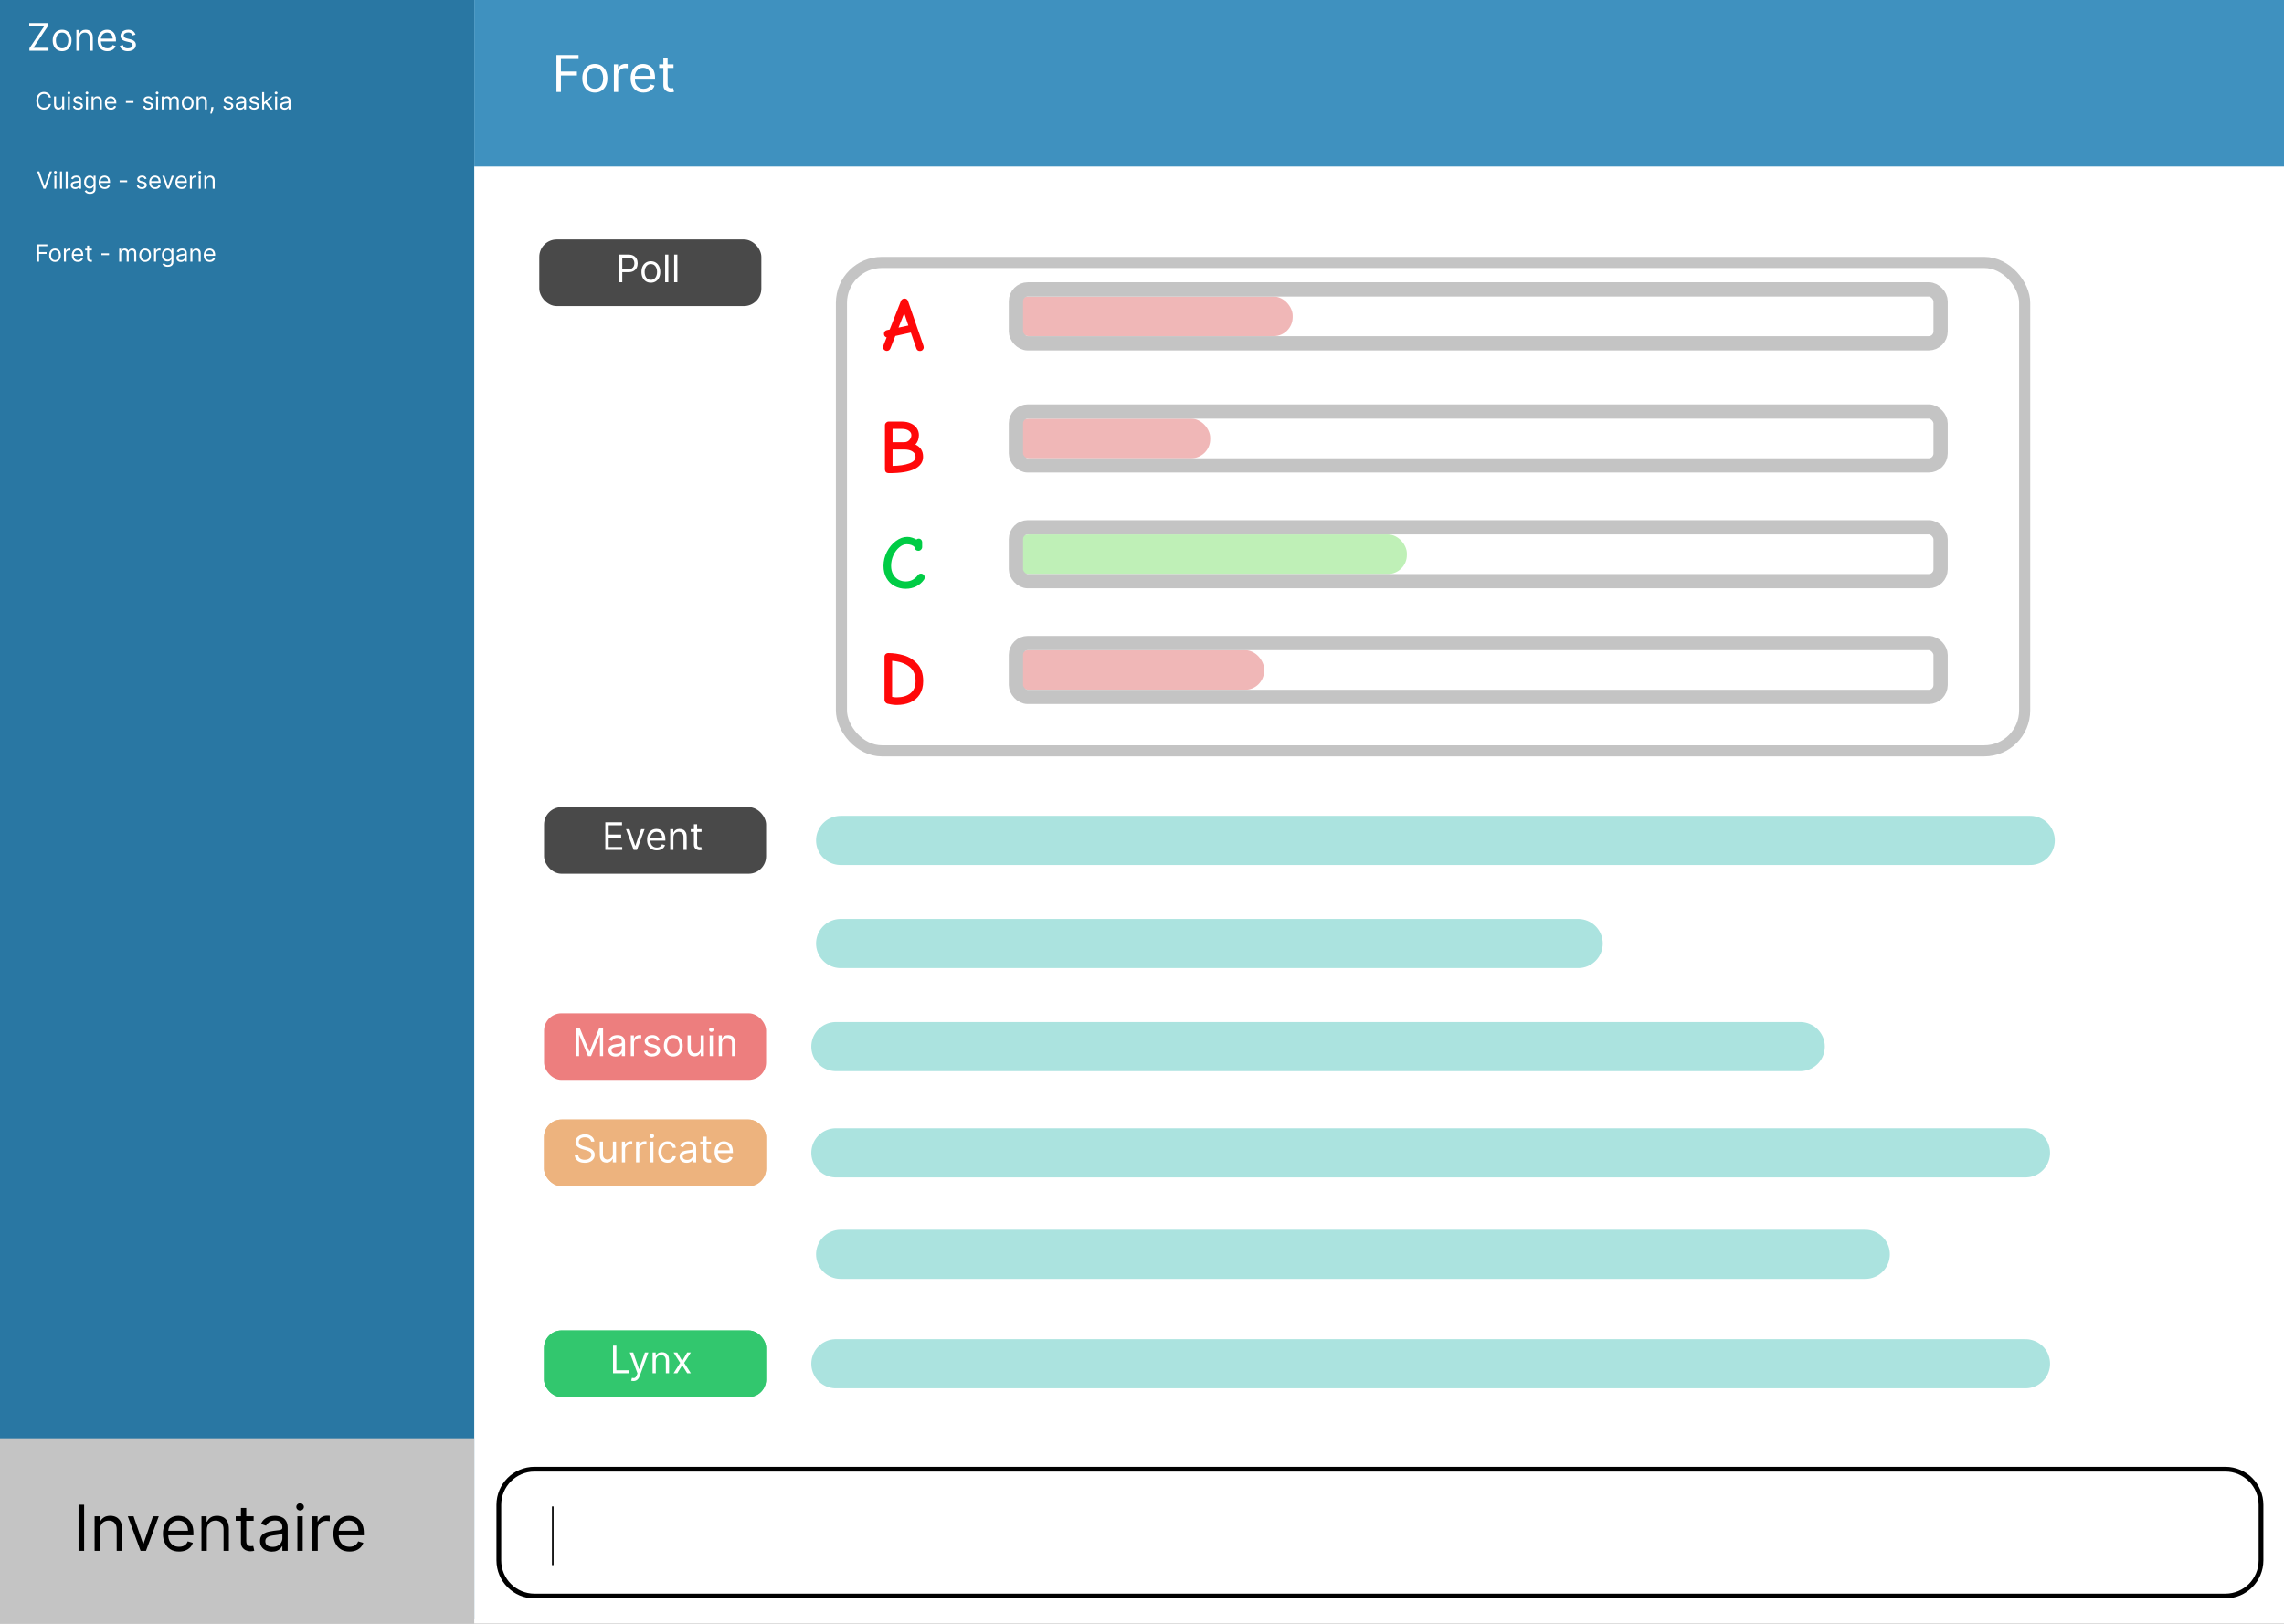 <svg width="1440" height="1024" viewBox="0 0 1440 1024" fill="none" xmlns="http://www.w3.org/2000/svg">
<rect x="0" y="0" width="1440" height="1024" fill="#333333" stroke="none"/>
<g clip-path="url(#clip0_2_7)">
<rect width="1440" height="1024" fill="white"/>
<rect y="-3" width="299" height="1024" fill="#2977A3"/>
<rect x="299" y="-3" width="1141" height="108" fill="#3F91BF"/>
<path d="M32.099 61.5H30.778C30.7 61.12 30.564 60.786 30.368 60.499C30.177 60.211 29.942 59.969 29.665 59.774C29.392 59.575 29.088 59.426 28.754 59.327C28.421 59.227 28.072 59.178 27.71 59.178C27.05 59.178 26.451 59.344 25.915 59.678C25.383 60.012 24.958 60.504 24.642 61.154C24.329 61.804 24.173 62.601 24.173 63.545C24.173 64.49 24.329 65.287 24.642 65.937C24.958 66.587 25.383 67.079 25.915 67.413C26.451 67.746 27.05 67.913 27.71 67.913C28.072 67.913 28.421 67.864 28.754 67.764C29.088 67.665 29.392 67.517 29.665 67.322C29.942 67.123 30.177 66.88 30.368 66.592C30.564 66.301 30.7 65.967 30.778 65.591H32.099C32 66.148 31.819 66.647 31.556 67.088C31.293 67.528 30.967 67.903 30.576 68.212C30.185 68.517 29.747 68.75 29.26 68.909C28.777 69.069 28.261 69.149 27.71 69.149C26.78 69.149 25.952 68.922 25.228 68.467C24.504 68.013 23.934 67.367 23.518 66.528C23.103 65.69 22.895 64.696 22.895 63.545C22.895 62.395 23.103 61.401 23.518 60.562C23.934 59.724 24.504 59.078 25.228 58.624C25.952 58.169 26.78 57.942 27.71 57.942C28.261 57.942 28.777 58.022 29.26 58.181C29.747 58.341 30.185 58.576 30.576 58.885C30.967 59.19 31.293 59.563 31.556 60.003C31.819 60.44 32 60.939 32.099 61.5ZM39.22 65.655V60.818H40.477V69H39.22V67.615H39.135C38.943 68.031 38.645 68.384 38.24 68.675C37.835 68.963 37.324 69.106 36.706 69.106C36.194 69.106 35.74 68.995 35.342 68.771C34.944 68.544 34.632 68.203 34.405 67.748C34.177 67.29 34.064 66.713 34.064 66.017V60.818H35.321V65.932C35.321 66.528 35.488 67.004 35.822 67.359C36.159 67.715 36.589 67.892 37.111 67.892C37.423 67.892 37.741 67.812 38.064 67.652C38.391 67.493 38.664 67.248 38.884 66.917C39.108 66.587 39.22 66.166 39.22 65.655ZM42.779 69V60.818H44.037V69H42.779ZM43.419 59.455C43.174 59.455 42.962 59.371 42.785 59.204C42.611 59.037 42.524 58.837 42.524 58.602C42.524 58.368 42.611 58.167 42.785 58C42.962 57.834 43.174 57.75 43.419 57.75C43.664 57.75 43.873 57.834 44.047 58C44.225 58.167 44.314 58.368 44.314 58.602C44.314 58.837 44.225 59.037 44.047 59.204C43.873 59.371 43.664 59.455 43.419 59.455ZM52.135 62.651L51.005 62.97C50.934 62.782 50.83 62.599 50.691 62.422C50.556 62.24 50.371 62.091 50.137 61.974C49.903 61.857 49.602 61.798 49.237 61.798C48.736 61.798 48.319 61.914 47.985 62.145C47.655 62.372 47.49 62.661 47.49 63.013C47.49 63.325 47.603 63.572 47.831 63.753C48.058 63.934 48.413 64.085 48.896 64.206L50.11 64.504C50.842 64.682 51.387 64.954 51.746 65.319C52.104 65.681 52.284 66.148 52.284 66.72C52.284 67.189 52.149 67.608 51.879 67.977C51.612 68.347 51.24 68.638 50.76 68.851C50.281 69.064 49.723 69.171 49.088 69.171C48.253 69.171 47.562 68.989 47.016 68.627C46.469 68.265 46.122 67.736 45.977 67.04L47.17 66.742C47.284 67.182 47.498 67.512 47.815 67.732C48.134 67.952 48.551 68.062 49.066 68.062C49.652 68.062 50.117 67.938 50.462 67.69C50.81 67.438 50.984 67.136 50.984 66.784C50.984 66.5 50.885 66.262 50.686 66.07C50.487 65.875 50.181 65.729 49.769 65.633L48.406 65.314C47.657 65.136 47.106 64.861 46.755 64.488C46.407 64.112 46.233 63.641 46.233 63.077C46.233 62.615 46.362 62.207 46.621 61.852C46.884 61.496 47.241 61.218 47.692 61.015C48.147 60.813 48.661 60.712 49.237 60.712C50.046 60.712 50.682 60.889 51.144 61.244C51.609 61.599 51.939 62.068 52.135 62.651ZM54.176 69V60.818H55.433V69H54.176ZM54.815 59.455C54.57 59.455 54.359 59.371 54.181 59.204C54.007 59.037 53.92 58.837 53.92 58.602C53.92 58.368 54.007 58.167 54.181 58C54.359 57.834 54.57 57.75 54.815 57.75C55.06 57.75 55.27 57.834 55.444 58C55.621 58.167 55.71 58.368 55.71 58.602C55.71 58.837 55.621 59.037 55.444 59.204C55.27 59.371 55.06 59.455 54.815 59.455ZM58.993 64.078V69H57.736V60.818H58.95V62.097H59.057C59.248 61.681 59.539 61.347 59.93 61.095C60.321 60.84 60.825 60.712 61.443 60.712C61.997 60.712 62.482 60.825 62.897 61.053C63.313 61.276 63.636 61.617 63.867 62.075C64.097 62.53 64.213 63.105 64.213 63.801V69H62.956V63.886C62.956 63.244 62.789 62.743 62.455 62.384C62.121 62.022 61.663 61.841 61.081 61.841C60.679 61.841 60.321 61.928 60.005 62.102C59.692 62.276 59.445 62.53 59.264 62.864C59.083 63.197 58.993 63.602 58.993 64.078ZM69.94 69.171C69.152 69.171 68.472 68.996 67.9 68.648C67.332 68.297 66.894 67.807 66.585 67.178C66.279 66.546 66.126 65.811 66.126 64.973C66.126 64.135 66.279 63.396 66.585 62.757C66.894 62.114 67.323 61.614 67.874 61.255C68.428 60.893 69.074 60.712 69.812 60.712C70.239 60.712 70.659 60.783 71.075 60.925C71.49 61.067 71.869 61.298 72.21 61.617C72.55 61.933 72.822 62.352 73.025 62.874C73.227 63.396 73.328 64.039 73.328 64.803V65.335H67.021V64.249H72.05C72.05 63.787 71.957 63.375 71.773 63.013C71.592 62.651 71.332 62.365 70.995 62.155C70.661 61.946 70.267 61.841 69.812 61.841C69.312 61.841 68.879 61.965 68.513 62.214C68.151 62.459 67.872 62.778 67.677 63.173C67.481 63.567 67.383 63.989 67.383 64.44V65.165C67.383 65.783 67.49 66.306 67.703 66.736C67.92 67.162 68.22 67.487 68.603 67.711C68.987 67.931 69.433 68.041 69.94 68.041C70.271 68.041 70.569 67.995 70.835 67.903C71.105 67.807 71.338 67.665 71.533 67.477C71.728 67.285 71.879 67.047 71.986 66.763L73.2 67.104C73.072 67.516 72.858 67.878 72.556 68.19C72.254 68.499 71.881 68.741 71.437 68.915C70.993 69.085 70.494 69.171 69.94 69.171ZM84.147 63.737V64.909H79.374V63.737H84.147ZM96.373 62.651L95.243 62.97C95.172 62.782 95.068 62.599 94.929 62.422C94.794 62.24 94.61 62.091 94.375 61.974C94.141 61.857 93.841 61.798 93.475 61.798C92.974 61.798 92.557 61.914 92.223 62.145C91.893 62.372 91.728 62.661 91.728 63.013C91.728 63.325 91.841 63.572 92.069 63.753C92.296 63.934 92.651 64.085 93.134 64.206L94.349 64.504C95.08 64.682 95.625 64.954 95.984 65.319C96.343 65.681 96.522 66.148 96.522 66.72C96.522 67.189 96.387 67.608 96.117 67.977C95.851 68.347 95.478 68.638 94.999 68.851C94.519 69.064 93.962 69.171 93.326 69.171C92.491 69.171 91.801 68.989 91.254 68.627C90.707 68.265 90.361 67.736 90.215 67.04L91.408 66.742C91.522 67.182 91.737 67.512 92.053 67.732C92.372 67.952 92.79 68.062 93.305 68.062C93.891 68.062 94.356 67.938 94.7 67.69C95.048 67.438 95.222 67.136 95.222 66.784C95.222 66.5 95.123 66.262 94.924 66.07C94.725 65.875 94.42 65.729 94.008 65.633L92.644 65.314C91.895 65.136 91.344 64.861 90.993 64.488C90.645 64.112 90.471 63.641 90.471 63.077C90.471 62.615 90.6 62.207 90.86 61.852C91.122 61.496 91.479 61.218 91.93 61.015C92.385 60.813 92.9 60.712 93.475 60.712C94.285 60.712 94.92 60.889 95.382 61.244C95.847 61.599 96.177 62.068 96.373 62.651ZM98.414 69V60.818H99.671V69H98.414ZM99.053 59.455C98.808 59.455 98.597 59.371 98.42 59.204C98.246 59.037 98.159 58.837 98.159 58.602C98.159 58.368 98.246 58.167 98.42 58C98.597 57.834 98.808 57.75 99.053 57.75C99.299 57.75 99.508 57.834 99.682 58C99.86 58.167 99.948 58.368 99.948 58.602C99.948 58.837 99.86 59.037 99.682 59.204C99.508 59.371 99.299 59.455 99.053 59.455ZM101.974 69V60.818H103.188V62.097H103.295C103.465 61.66 103.741 61.321 104.12 61.079C104.5 60.834 104.957 60.712 105.489 60.712C106.029 60.712 106.478 60.834 106.837 61.079C107.199 61.321 107.482 61.66 107.684 62.097H107.769C107.979 61.674 108.293 61.338 108.712 61.09C109.131 60.838 109.634 60.712 110.22 60.712C110.951 60.712 111.549 60.941 112.015 61.399C112.48 61.853 112.712 62.562 112.712 63.524V69H111.455V63.524C111.455 62.92 111.29 62.489 110.96 62.23C110.63 61.971 110.241 61.841 109.793 61.841C109.218 61.841 108.772 62.015 108.456 62.363C108.14 62.707 107.982 63.144 107.982 63.673V69H106.704V63.396C106.704 62.931 106.553 62.556 106.251 62.272C105.949 61.985 105.56 61.841 105.085 61.841C104.758 61.841 104.453 61.928 104.168 62.102C103.888 62.276 103.661 62.517 103.487 62.826C103.316 63.132 103.231 63.485 103.231 63.886V69H101.974ZM118.335 69.171C117.596 69.171 116.948 68.995 116.391 68.643C115.837 68.291 115.403 67.8 115.091 67.168C114.782 66.535 114.627 65.797 114.627 64.952C114.627 64.099 114.782 63.355 115.091 62.72C115.403 62.084 115.837 61.591 116.391 61.239C116.948 60.887 117.596 60.712 118.335 60.712C119.073 60.712 119.72 60.887 120.274 61.239C120.831 61.591 121.264 62.084 121.573 62.72C121.886 63.355 122.042 64.099 122.042 64.952C122.042 65.797 121.886 66.535 121.573 67.168C121.264 67.8 120.831 68.291 120.274 68.643C119.72 68.995 119.073 69.171 118.335 69.171ZM118.335 68.041C118.896 68.041 119.358 67.897 119.72 67.61C120.082 67.322 120.35 66.944 120.524 66.475C120.698 66.006 120.785 65.499 120.785 64.952C120.785 64.405 120.698 63.895 120.524 63.423C120.35 62.951 120.082 62.569 119.72 62.278C119.358 61.986 118.896 61.841 118.335 61.841C117.774 61.841 117.312 61.986 116.95 62.278C116.588 62.569 116.32 62.951 116.146 63.423C115.972 63.895 115.884 64.405 115.884 64.952C115.884 65.499 115.972 66.006 116.146 66.475C116.32 66.944 116.588 67.322 116.95 67.61C117.312 67.897 117.774 68.041 118.335 68.041ZM125.218 64.078V69H123.961V60.818H125.176V62.097H125.282C125.474 61.681 125.765 61.347 126.156 61.095C126.546 60.84 127.051 60.712 127.669 60.712C128.222 60.712 128.707 60.825 129.123 61.053C129.538 61.276 129.861 61.617 130.092 62.075C130.323 62.53 130.438 63.105 130.438 63.801V69H129.181V63.886C129.181 63.244 129.014 62.743 128.681 62.384C128.347 62.022 127.889 61.841 127.306 61.841C126.905 61.841 126.546 61.928 126.23 62.102C125.918 62.276 125.671 62.53 125.49 62.864C125.309 63.197 125.218 63.602 125.218 64.078ZM134.611 67.508L134.525 68.084C134.465 68.489 134.373 68.922 134.248 69.383C134.128 69.845 134.002 70.28 133.87 70.689C133.739 71.097 133.63 71.422 133.545 71.663H132.586C132.633 71.436 132.693 71.136 132.767 70.763C132.842 70.39 132.917 69.973 132.991 69.511C133.069 69.053 133.133 68.585 133.183 68.105L133.247 67.508H134.611ZM146.954 62.651L145.825 62.97C145.754 62.782 145.649 62.599 145.51 62.422C145.375 62.24 145.191 62.091 144.956 61.974C144.722 61.857 144.422 61.798 144.056 61.798C143.555 61.798 143.138 61.914 142.804 62.145C142.474 62.372 142.309 62.661 142.309 63.013C142.309 63.325 142.423 63.572 142.65 63.753C142.877 63.934 143.232 64.085 143.715 64.206L144.93 64.504C145.661 64.682 146.206 64.954 146.565 65.319C146.924 65.681 147.103 66.148 147.103 66.72C147.103 67.189 146.968 67.608 146.698 67.977C146.432 68.347 146.059 68.638 145.58 68.851C145.1 69.064 144.543 69.171 143.907 69.171C143.072 69.171 142.382 68.989 141.835 68.627C141.288 68.265 140.942 67.736 140.796 67.04L141.989 66.742C142.103 67.182 142.318 67.512 142.634 67.732C142.953 67.952 143.371 68.062 143.886 68.062C144.472 68.062 144.937 67.938 145.281 67.69C145.629 67.438 145.803 67.136 145.803 66.784C145.803 66.5 145.704 66.262 145.505 66.07C145.306 65.875 145.001 65.729 144.589 65.633L143.225 65.314C142.476 65.136 141.925 64.861 141.574 64.488C141.226 64.112 141.052 63.641 141.052 63.077C141.052 62.615 141.181 62.207 141.441 61.852C141.703 61.496 142.06 61.218 142.511 61.015C142.966 60.813 143.481 60.712 144.056 60.712C144.866 60.712 145.501 60.889 145.963 61.244C146.428 61.599 146.759 62.068 146.954 62.651ZM151.403 69.192C150.884 69.192 150.414 69.094 149.991 68.899C149.569 68.7 149.233 68.414 148.985 68.041C148.736 67.665 148.612 67.21 148.612 66.678C148.612 66.209 148.704 65.829 148.889 65.538C149.073 65.243 149.32 65.012 149.629 64.845C149.938 64.678 150.279 64.554 150.652 64.472C151.028 64.387 151.407 64.32 151.786 64.27C152.284 64.206 152.687 64.158 152.996 64.126C153.308 64.091 153.535 64.032 153.677 63.95C153.823 63.869 153.896 63.727 153.896 63.524V63.481C153.896 62.956 153.752 62.548 153.464 62.256C153.18 61.965 152.749 61.82 152.17 61.82C151.57 61.82 151.099 61.951 150.758 62.214C150.418 62.477 150.178 62.757 150.039 63.055L148.846 62.629C149.059 62.132 149.343 61.745 149.698 61.468C150.057 61.188 150.448 60.992 150.87 60.882C151.296 60.769 151.715 60.712 152.127 60.712C152.39 60.712 152.692 60.744 153.033 60.807C153.377 60.868 153.709 60.994 154.029 61.186C154.352 61.377 154.62 61.667 154.833 62.054C155.046 62.441 155.153 62.959 155.153 63.609V69H153.896V67.892H153.832C153.747 68.07 153.605 68.26 153.406 68.462C153.207 68.664 152.942 68.837 152.612 68.979C152.282 69.121 151.879 69.192 151.403 69.192ZM151.595 68.062C152.092 68.062 152.511 67.965 152.852 67.769C153.196 67.574 153.456 67.322 153.63 67.013C153.807 66.704 153.896 66.379 153.896 66.038V64.888C153.843 64.952 153.725 65.01 153.544 65.064C153.367 65.113 153.161 65.158 152.926 65.197C152.696 65.232 152.47 65.264 152.25 65.293C152.033 65.317 151.858 65.339 151.723 65.356C151.396 65.399 151.09 65.468 150.806 65.564C150.526 65.657 150.299 65.797 150.125 65.985C149.954 66.17 149.869 66.422 149.869 66.742C149.869 67.178 150.03 67.508 150.354 67.732C150.68 67.952 151.094 68.062 151.595 68.062ZM163.243 62.651L162.114 62.97C162.043 62.782 161.938 62.599 161.799 62.422C161.664 62.24 161.48 62.091 161.245 61.974C161.011 61.857 160.711 61.798 160.345 61.798C159.844 61.798 159.427 61.914 159.093 62.145C158.763 62.372 158.598 62.661 158.598 63.013C158.598 63.325 158.712 63.572 158.939 63.753C159.166 63.934 159.521 64.085 160.004 64.206L161.219 64.504C161.95 64.682 162.495 64.954 162.854 65.319C163.213 65.681 163.392 66.148 163.392 66.72C163.392 67.189 163.257 67.608 162.987 67.977C162.721 68.347 162.348 68.638 161.869 68.851C161.389 69.064 160.832 69.171 160.196 69.171C159.362 69.171 158.671 68.989 158.124 68.627C157.577 68.265 157.231 67.736 157.085 67.04L158.278 66.742C158.392 67.182 158.607 67.512 158.923 67.732C159.243 67.952 159.66 68.062 160.175 68.062C160.761 68.062 161.226 67.938 161.57 67.69C161.918 67.438 162.092 67.136 162.092 66.784C162.092 66.5 161.993 66.262 161.794 66.07C161.595 65.875 161.29 65.729 160.878 65.633L159.514 65.314C158.765 65.136 158.214 64.861 157.863 64.488C157.515 64.112 157.341 63.641 157.341 63.077C157.341 62.615 157.471 62.207 157.73 61.852C157.993 61.496 158.349 61.218 158.8 61.015C159.255 60.813 159.77 60.712 160.345 60.712C161.155 60.712 161.79 60.889 162.252 61.244C162.717 61.599 163.048 62.068 163.243 62.651ZM166.456 66.017L166.435 64.462H166.691L170.27 60.818H171.826L168.012 64.675H167.905L166.456 66.017ZM165.284 69V58.091H166.541V69H165.284ZM170.483 69L167.287 64.952L168.182 64.078L172.081 69H170.483ZM173.444 69V60.818H174.701V69H173.444ZM174.083 59.455C173.838 59.455 173.626 59.371 173.449 59.204C173.275 59.037 173.188 58.837 173.188 58.602C173.188 58.368 173.275 58.167 173.449 58C173.626 57.834 173.838 57.75 174.083 57.75C174.328 57.75 174.537 57.834 174.711 58C174.889 58.167 174.978 58.368 174.978 58.602C174.978 58.837 174.889 59.037 174.711 59.204C174.537 59.371 174.328 59.455 174.083 59.455ZM179.411 69.192C178.892 69.192 178.422 69.094 177.999 68.899C177.577 68.7 177.241 68.414 176.992 68.041C176.744 67.665 176.62 67.21 176.62 66.678C176.62 66.209 176.712 65.829 176.897 65.538C177.081 65.243 177.328 65.012 177.637 64.845C177.946 64.678 178.287 64.554 178.66 64.472C179.036 64.387 179.414 64.32 179.794 64.27C180.291 64.206 180.695 64.158 181.003 64.126C181.316 64.091 181.543 64.032 181.685 63.95C181.831 63.869 181.904 63.727 181.904 63.524V63.481C181.904 62.956 181.76 62.548 181.472 62.256C181.188 61.965 180.757 61.82 180.178 61.82C179.578 61.82 179.107 61.951 178.766 62.214C178.425 62.477 178.186 62.757 178.047 63.055L176.854 62.629C177.067 62.132 177.351 61.745 177.706 61.468C178.065 61.188 178.456 60.992 178.878 60.882C179.304 60.769 179.723 60.712 180.135 60.712C180.398 60.712 180.7 60.744 181.041 60.807C181.385 60.868 181.717 60.994 182.037 61.186C182.36 61.377 182.628 61.667 182.841 62.054C183.054 62.441 183.161 62.959 183.161 63.609V69H181.904V67.892H181.84C181.755 68.07 181.612 68.26 181.414 68.462C181.215 68.664 180.95 68.837 180.62 68.979C180.29 69.121 179.887 69.192 179.411 69.192ZM179.603 68.062C180.1 68.062 180.519 67.965 180.86 67.769C181.204 67.574 181.463 67.322 181.637 67.013C181.815 66.704 181.904 66.379 181.904 66.038V64.888C181.85 64.952 181.733 65.01 181.552 65.064C181.375 65.113 181.169 65.158 180.934 65.197C180.703 65.232 180.478 65.264 180.258 65.293C180.041 65.317 179.865 65.339 179.73 65.356C179.404 65.399 179.098 65.468 178.814 65.564C178.534 65.657 178.306 65.797 178.132 65.985C177.962 66.17 177.877 66.422 177.877 66.742C177.877 67.178 178.038 67.508 178.361 67.732C178.688 67.952 179.102 68.062 179.603 68.062Z" fill="white"/>
<path d="M24.768 108.091L28.007 117.274H28.135L31.374 108.091H32.758L28.753 119H27.389L23.384 108.091H24.768ZM34.287 119V110.818H35.544V119H34.287ZM34.926 109.455C34.681 109.455 34.47 109.371 34.293 109.204C34.119 109.037 34.032 108.837 34.032 108.602C34.032 108.368 34.119 108.167 34.293 108C34.47 107.833 34.681 107.75 34.926 107.75C35.172 107.75 35.381 107.833 35.555 108C35.733 108.167 35.821 108.368 35.821 108.602C35.821 108.837 35.733 109.037 35.555 109.204C35.381 109.371 35.172 109.455 34.926 109.455ZM39.104 108.091V119H37.847V108.091H39.104ZM42.663 108.091V119H41.406V108.091H42.663ZM47.374 119.192C46.855 119.192 46.385 119.094 45.962 118.899C45.539 118.7 45.204 118.414 44.955 118.041C44.707 117.665 44.583 117.21 44.583 116.678C44.583 116.209 44.675 115.829 44.859 115.538C45.044 115.243 45.291 115.012 45.6 114.845C45.909 114.678 46.25 114.554 46.623 114.472C46.999 114.387 47.377 114.32 47.757 114.27C48.254 114.206 48.657 114.158 48.966 114.126C49.279 114.091 49.506 114.032 49.648 113.95C49.794 113.869 49.867 113.727 49.867 113.524V113.482C49.867 112.956 49.723 112.548 49.435 112.256C49.151 111.965 48.719 111.82 48.141 111.82C47.541 111.82 47.07 111.951 46.729 112.214C46.388 112.477 46.148 112.757 46.01 113.055L44.817 112.629C45.03 112.132 45.314 111.745 45.669 111.468C46.028 111.187 46.418 110.992 46.841 110.882C47.267 110.768 47.686 110.712 48.098 110.712C48.361 110.712 48.663 110.744 49.004 110.808C49.348 110.868 49.68 110.994 50 111.186C50.323 111.377 50.591 111.667 50.804 112.054C51.017 112.441 51.124 112.96 51.124 113.609V119H49.867V117.892H49.803C49.717 118.07 49.575 118.26 49.377 118.462C49.178 118.664 48.913 118.837 48.583 118.979C48.253 119.121 47.849 119.192 47.374 119.192ZM47.565 118.062C48.063 118.062 48.482 117.965 48.822 117.77C49.167 117.574 49.426 117.322 49.6 117.013C49.778 116.704 49.867 116.379 49.867 116.038V114.888C49.813 114.952 49.696 115.01 49.515 115.064C49.337 115.113 49.132 115.158 48.897 115.197C48.666 115.232 48.441 115.264 48.221 115.293C48.004 115.317 47.828 115.339 47.693 115.357C47.367 115.399 47.061 115.468 46.777 115.564C46.496 115.657 46.269 115.797 46.095 115.985C45.925 116.17 45.84 116.422 45.84 116.741C45.84 117.178 46.001 117.509 46.324 117.732C46.651 117.952 47.065 118.062 47.565 118.062ZM56.721 122.239C56.114 122.239 55.591 122.161 55.155 122.004C54.718 121.852 54.354 121.649 54.063 121.397C53.775 121.148 53.546 120.882 53.376 120.598L54.377 119.895C54.491 120.044 54.634 120.214 54.808 120.406C54.982 120.602 55.22 120.77 55.522 120.912C55.828 121.058 56.227 121.131 56.721 121.131C57.381 121.131 57.926 120.971 58.356 120.651C58.786 120.332 59.001 119.831 59.001 119.149V117.487H58.894C58.802 117.636 58.67 117.821 58.5 118.041C58.333 118.258 58.091 118.451 57.775 118.622C57.463 118.789 57.04 118.872 56.508 118.872C55.847 118.872 55.254 118.716 54.728 118.403C54.206 118.091 53.793 117.636 53.487 117.04C53.185 116.443 53.035 115.719 53.035 114.866C53.035 114.028 53.182 113.299 53.477 112.677C53.772 112.052 54.182 111.569 54.707 111.228C55.233 110.884 55.84 110.712 56.529 110.712C57.062 110.712 57.484 110.8 57.797 110.978C58.113 111.152 58.354 111.351 58.521 111.575C58.692 111.795 58.823 111.976 58.915 112.118H59.043V110.818H60.258V119.234C60.258 119.938 60.098 120.509 59.778 120.95C59.462 121.393 59.036 121.718 58.5 121.924C57.967 122.134 57.374 122.239 56.721 122.239ZM56.678 117.743C57.182 117.743 57.608 117.627 57.956 117.397C58.304 117.166 58.569 116.834 58.75 116.401C58.931 115.967 59.022 115.449 59.022 114.845C59.022 114.256 58.933 113.735 58.755 113.284C58.578 112.833 58.315 112.48 57.967 112.224C57.619 111.969 57.19 111.841 56.678 111.841C56.145 111.841 55.702 111.976 55.346 112.246C54.995 112.516 54.73 112.878 54.553 113.332C54.379 113.787 54.292 114.291 54.292 114.845C54.292 115.413 54.38 115.916 54.558 116.353C54.739 116.786 55.005 117.127 55.357 117.375C55.712 117.62 56.153 117.743 56.678 117.743ZM65.989 119.17C65.201 119.17 64.521 118.996 63.949 118.648C63.381 118.297 62.942 117.807 62.633 117.178C62.328 116.546 62.175 115.811 62.175 114.973C62.175 114.135 62.328 113.396 62.633 112.757C62.942 112.114 63.372 111.614 63.922 111.255C64.476 110.893 65.123 110.712 65.861 110.712C66.287 110.712 66.708 110.783 67.124 110.925C67.539 111.067 67.917 111.298 68.258 111.617C68.599 111.933 68.871 112.352 69.073 112.874C69.276 113.396 69.377 114.039 69.377 114.803V115.335H63.07V114.249H68.099C68.099 113.787 68.006 113.375 67.822 113.013C67.64 112.651 67.381 112.365 67.044 112.155C66.71 111.946 66.316 111.841 65.861 111.841C65.361 111.841 64.927 111.965 64.562 112.214C64.199 112.459 63.921 112.778 63.725 113.173C63.53 113.567 63.432 113.989 63.432 114.44V115.165C63.432 115.783 63.539 116.306 63.752 116.736C63.969 117.162 64.269 117.487 64.652 117.711C65.036 117.931 65.481 118.041 65.989 118.041C66.319 118.041 66.618 117.995 66.884 117.903C67.154 117.807 67.386 117.665 67.582 117.477C67.777 117.285 67.928 117.047 68.035 116.763L69.249 117.104C69.121 117.516 68.906 117.878 68.605 118.19C68.303 118.499 67.93 118.741 67.486 118.915C67.042 119.085 66.543 119.17 65.989 119.17ZM80.195 113.737V114.909H75.423V113.737H80.195ZM92.422 112.651L91.292 112.97C91.221 112.782 91.117 112.599 90.978 112.422C90.843 112.24 90.659 112.091 90.424 111.974C90.19 111.857 89.89 111.798 89.524 111.798C89.023 111.798 88.606 111.914 88.272 112.145C87.942 112.372 87.777 112.661 87.777 113.013C87.777 113.325 87.89 113.572 88.118 113.753C88.345 113.934 88.7 114.085 89.183 114.206L90.397 114.504C91.129 114.682 91.674 114.953 92.033 115.319C92.391 115.681 92.571 116.148 92.571 116.72C92.571 117.189 92.436 117.608 92.166 117.977C91.9 118.347 91.527 118.638 91.047 118.851C90.568 119.064 90.01 119.17 89.375 119.17C88.54 119.17 87.85 118.989 87.303 118.627C86.756 118.265 86.409 117.736 86.264 117.04L87.457 116.741C87.571 117.182 87.786 117.512 88.102 117.732C88.421 117.952 88.838 118.062 89.353 118.062C89.939 118.062 90.405 117.938 90.749 117.69C91.097 117.437 91.271 117.136 91.271 116.784C91.271 116.5 91.172 116.262 90.973 116.07C90.774 115.875 90.469 115.729 90.057 115.634L88.693 115.314C87.944 115.136 87.393 114.861 87.042 114.488C86.694 114.112 86.52 113.641 86.52 113.077C86.52 112.615 86.649 112.207 86.909 111.852C87.171 111.496 87.528 111.218 87.979 111.015C88.434 110.813 88.949 110.712 89.524 110.712C90.334 110.712 90.969 110.889 91.431 111.244C91.896 111.599 92.226 112.068 92.422 112.651ZM97.894 119.17C97.105 119.17 96.425 118.996 95.853 118.648C95.285 118.297 94.847 117.807 94.538 117.178C94.232 116.546 94.079 115.811 94.079 114.973C94.079 114.135 94.232 113.396 94.538 112.757C94.847 112.114 95.276 111.614 95.827 111.255C96.381 110.893 97.027 110.712 97.766 110.712C98.192 110.712 98.613 110.783 99.028 110.925C99.444 111.067 99.822 111.298 100.163 111.617C100.504 111.933 100.775 112.352 100.978 112.874C101.18 113.396 101.281 114.039 101.281 114.803V115.335H94.974V114.249H100.003C100.003 113.787 99.91 113.375 99.726 113.013C99.545 112.651 99.285 112.365 98.948 112.155C98.614 111.946 98.22 111.841 97.766 111.841C97.265 111.841 96.832 111.965 96.466 112.214C96.104 112.459 95.825 112.778 95.63 113.173C95.434 113.567 95.337 113.989 95.337 114.44V115.165C95.337 115.783 95.443 116.306 95.656 116.736C95.873 117.162 96.173 117.487 96.556 117.711C96.94 117.931 97.386 118.041 97.894 118.041C98.224 118.041 98.522 117.995 98.788 117.903C99.058 117.807 99.291 117.665 99.486 117.477C99.681 117.285 99.832 117.047 99.939 116.763L101.153 117.104C101.026 117.516 100.811 117.878 100.509 118.19C100.207 118.499 99.834 118.741 99.39 118.915C98.946 119.085 98.447 119.17 97.894 119.17ZM109.635 110.818L106.609 119H105.331L102.305 110.818H103.669L105.927 117.338H106.013L108.271 110.818H109.635ZM114.432 119.17C113.643 119.17 112.963 118.996 112.391 118.648C111.823 118.297 111.385 117.807 111.076 117.178C110.77 116.546 110.618 115.811 110.618 114.973C110.618 114.135 110.77 113.396 111.076 112.757C111.385 112.114 111.814 111.614 112.365 111.255C112.919 110.893 113.565 110.712 114.304 110.712C114.73 110.712 115.151 110.783 115.566 110.925C115.982 111.067 116.36 111.298 116.701 111.617C117.042 111.933 117.313 112.352 117.516 112.874C117.718 113.396 117.819 114.039 117.819 114.803V115.335H111.513V114.249H116.541C116.541 113.787 116.449 113.375 116.264 113.013C116.083 112.651 115.824 112.365 115.486 112.155C115.152 111.946 114.758 111.841 114.304 111.841C113.803 111.841 113.37 111.965 113.004 112.214C112.642 112.459 112.363 112.778 112.168 113.173C111.972 113.567 111.875 113.989 111.875 114.44V115.165C111.875 115.783 111.981 116.306 112.194 116.736C112.411 117.162 112.711 117.487 113.095 117.711C113.478 117.931 113.924 118.041 114.432 118.041C114.762 118.041 115.06 117.995 115.326 117.903C115.596 117.807 115.829 117.665 116.024 117.477C116.22 117.285 116.37 117.047 116.477 116.763L117.691 117.104C117.564 117.516 117.349 117.878 117.047 118.19C116.745 118.499 116.372 118.741 115.928 118.915C115.484 119.085 114.986 119.17 114.432 119.17ZM119.732 119V110.818H120.946V112.054H121.031C121.18 111.649 121.45 111.321 121.841 111.069C122.232 110.816 122.672 110.69 123.162 110.69C123.254 110.69 123.37 110.692 123.508 110.696C123.647 110.699 123.752 110.705 123.823 110.712V111.99C123.78 111.979 123.682 111.963 123.53 111.942C123.38 111.917 123.222 111.905 123.055 111.905C122.658 111.905 122.303 111.988 121.99 112.155C121.681 112.319 121.436 112.546 121.255 112.837C121.078 113.125 120.989 113.453 120.989 113.822V119H119.732ZM125.313 119V110.818H126.57V119H125.313ZM125.952 109.455C125.707 109.455 125.496 109.371 125.318 109.204C125.144 109.037 125.057 108.837 125.057 108.602C125.057 108.368 125.144 108.167 125.318 108C125.496 107.833 125.707 107.75 125.952 107.75C126.197 107.75 126.406 107.833 126.58 108C126.758 108.167 126.847 108.368 126.847 108.602C126.847 108.837 126.758 109.037 126.58 109.204C126.406 109.371 126.197 109.455 125.952 109.455ZM130.129 114.078V119H128.872V110.818H130.087V112.097H130.193C130.385 111.681 130.676 111.347 131.067 111.095C131.457 110.839 131.962 110.712 132.58 110.712C133.134 110.712 133.618 110.825 134.034 111.053C134.449 111.276 134.772 111.617 135.003 112.075C135.234 112.53 135.35 113.105 135.35 113.801V119H134.092V113.886C134.092 113.244 133.926 112.743 133.592 112.384C133.258 112.022 132.8 111.841 132.217 111.841C131.816 111.841 131.457 111.928 131.141 112.102C130.829 112.276 130.582 112.53 130.401 112.864C130.22 113.197 130.129 113.602 130.129 114.078Z" fill="white"/>
<path d="M23.321 165V154.091H29.862V155.263H24.642V158.949H29.372V160.121H24.642V165H23.321ZM34.678 165.17C33.939 165.17 33.291 164.995 32.733 164.643C32.179 164.292 31.746 163.8 31.434 163.168C31.125 162.536 30.97 161.797 30.97 160.952C30.97 160.099 31.125 159.355 31.434 158.72C31.746 158.084 32.179 157.591 32.733 157.239C33.291 156.887 33.939 156.712 34.678 156.712C35.416 156.712 36.062 156.887 36.617 157.239C37.174 157.591 37.607 158.084 37.916 158.72C38.229 159.355 38.385 160.099 38.385 160.952C38.385 161.797 38.229 162.536 37.916 163.168C37.607 163.8 37.174 164.292 36.617 164.643C36.062 164.995 35.416 165.17 34.678 165.17ZM34.678 164.041C35.239 164.041 35.7 163.897 36.062 163.61C36.425 163.322 36.693 162.944 36.867 162.475C37.041 162.006 37.128 161.499 37.128 160.952C37.128 160.405 37.041 159.895 36.867 159.423C36.693 158.951 36.425 158.569 36.062 158.278C35.7 157.987 35.239 157.841 34.678 157.841C34.117 157.841 33.655 157.987 33.293 158.278C32.93 158.569 32.662 158.951 32.488 159.423C32.314 159.895 32.227 160.405 32.227 160.952C32.227 161.499 32.314 162.006 32.488 162.475C32.662 162.944 32.93 163.322 33.293 163.61C33.655 163.897 34.117 164.041 34.678 164.041ZM40.304 165V156.818H41.518V158.054H41.604C41.753 157.649 42.023 157.321 42.413 157.069C42.804 156.816 43.244 156.69 43.734 156.69C43.827 156.69 43.942 156.692 44.081 156.696C44.219 156.699 44.324 156.705 44.395 156.712V157.99C44.352 157.979 44.255 157.963 44.102 157.942C43.953 157.917 43.795 157.905 43.628 157.905C43.23 157.905 42.875 157.988 42.562 158.155C42.254 158.319 42.008 158.546 41.827 158.837C41.65 159.125 41.561 159.453 41.561 159.822V165H40.304ZM49.066 165.17C48.278 165.17 47.598 164.996 47.026 164.648C46.458 164.297 46.019 163.807 45.711 163.178C45.405 162.546 45.252 161.811 45.252 160.973C45.252 160.135 45.405 159.396 45.711 158.757C46.019 158.114 46.449 157.614 47 157.255C47.553 156.893 48.2 156.712 48.938 156.712C49.365 156.712 49.785 156.783 50.201 156.925C50.616 157.067 50.995 157.298 51.336 157.617C51.676 157.933 51.948 158.352 52.151 158.874C52.353 159.396 52.454 160.039 52.454 160.803V161.335H46.147V160.249H51.176C51.176 159.787 51.083 159.375 50.899 159.013C50.718 158.651 50.458 158.365 50.121 158.155C49.787 157.946 49.393 157.841 48.938 157.841C48.438 157.841 48.005 157.965 47.639 158.214C47.276 158.459 46.998 158.778 46.803 159.173C46.607 159.567 46.51 159.989 46.51 160.44V161.165C46.51 161.783 46.616 162.306 46.829 162.736C47.046 163.162 47.346 163.487 47.729 163.711C48.113 163.931 48.559 164.041 49.066 164.041C49.397 164.041 49.695 163.995 49.961 163.903C50.231 163.807 50.464 163.665 50.659 163.477C50.854 163.285 51.005 163.047 51.112 162.763L52.326 163.104C52.198 163.516 51.984 163.878 51.682 164.19C51.38 164.499 51.007 164.741 50.563 164.915C50.119 165.085 49.62 165.17 49.066 165.17ZM57.925 156.818V157.884H53.685V156.818H57.925ZM54.92 154.858H56.178V162.656C56.178 163.011 56.229 163.278 56.332 163.455C56.438 163.629 56.573 163.746 56.737 163.807C56.904 163.864 57.08 163.892 57.264 163.892C57.403 163.892 57.516 163.885 57.605 163.871C57.694 163.853 57.765 163.839 57.818 163.828L58.074 164.957C57.989 164.989 57.87 165.021 57.717 165.053C57.564 165.089 57.371 165.107 57.136 165.107C56.781 165.107 56.433 165.03 56.092 164.877C55.755 164.725 55.474 164.492 55.251 164.18C55.031 163.867 54.92 163.473 54.92 162.997V154.858ZM68.722 159.737V160.909H63.949V159.737H68.722ZM75.153 165V156.818H76.367V158.097H76.474C76.644 157.66 76.919 157.321 77.299 157.079C77.679 156.834 78.135 156.712 78.668 156.712C79.208 156.712 79.657 156.834 80.016 157.079C80.378 157.321 80.66 157.66 80.863 158.097H80.948C81.157 157.674 81.472 157.338 81.891 157.09C82.31 156.838 82.812 156.712 83.398 156.712C84.13 156.712 84.728 156.941 85.193 157.399C85.659 157.853 85.891 158.562 85.891 159.524V165H84.634V159.524C84.634 158.92 84.469 158.489 84.139 158.23C83.808 157.971 83.42 157.841 82.972 157.841C82.397 157.841 81.951 158.015 81.635 158.363C81.319 158.707 81.161 159.144 81.161 159.673V165H79.883V159.396C79.883 158.931 79.732 158.556 79.43 158.272C79.128 157.985 78.739 157.841 78.263 157.841C77.937 157.841 77.631 157.928 77.347 158.102C77.067 158.276 76.839 158.517 76.665 158.826C76.495 159.132 76.41 159.485 76.41 159.886V165H75.153ZM91.513 165.17C90.775 165.17 90.127 164.995 89.569 164.643C89.015 164.292 88.582 163.8 88.269 163.168C87.961 162.536 87.806 161.797 87.806 160.952C87.806 160.099 87.961 159.355 88.269 158.72C88.582 158.084 89.015 157.591 89.569 157.239C90.127 156.887 90.775 156.712 91.513 156.712C92.252 156.712 92.898 156.887 93.452 157.239C94.01 157.591 94.443 158.084 94.752 158.72C95.065 159.355 95.221 160.099 95.221 160.952C95.221 161.797 95.065 162.536 94.752 163.168C94.443 163.8 94.01 164.292 93.452 164.643C92.898 164.995 92.252 165.17 91.513 165.17ZM91.513 164.041C92.075 164.041 92.536 163.897 92.898 163.61C93.261 163.322 93.529 162.944 93.703 162.475C93.877 162.006 93.964 161.499 93.964 160.952C93.964 160.405 93.877 159.895 93.703 159.423C93.529 158.951 93.261 158.569 92.898 158.278C92.536 157.987 92.075 157.841 91.513 157.841C90.952 157.841 90.491 157.987 90.129 158.278C89.766 158.569 89.498 158.951 89.324 159.423C89.15 159.895 89.063 160.405 89.063 160.952C89.063 161.499 89.15 162.006 89.324 162.475C89.498 162.944 89.766 163.322 90.129 163.61C90.491 163.897 90.952 164.041 91.513 164.041ZM97.14 165V156.818H98.354V158.054H98.439C98.589 157.649 98.859 157.321 99.249 157.069C99.64 156.816 100.08 156.69 100.57 156.69C100.663 156.69 100.778 156.692 100.916 156.696C101.055 156.699 101.16 156.705 101.231 156.712V157.99C101.188 157.979 101.09 157.963 100.938 157.942C100.789 157.917 100.631 157.905 100.464 157.905C100.066 157.905 99.711 157.988 99.398 158.155C99.089 158.319 98.844 158.546 98.663 158.837C98.486 159.125 98.397 159.453 98.397 159.822V165H97.14ZM105.774 168.239C105.167 168.239 104.645 168.161 104.208 168.004C103.772 167.852 103.408 167.649 103.116 167.397C102.829 167.148 102.6 166.882 102.429 166.598L103.431 165.895C103.544 166.044 103.688 166.214 103.862 166.406C104.036 166.602 104.274 166.77 104.576 166.912C104.881 167.058 105.281 167.131 105.774 167.131C106.435 167.131 106.98 166.971 107.41 166.651C107.839 166.332 108.054 165.831 108.054 165.149V163.487H107.948C107.855 163.636 107.724 163.821 107.554 164.041C107.387 164.258 107.145 164.451 106.829 164.622C106.517 164.789 106.094 164.872 105.561 164.872C104.901 164.872 104.308 164.716 103.782 164.403C103.26 164.091 102.847 163.636 102.541 163.04C102.239 162.443 102.088 161.719 102.088 160.866C102.088 160.028 102.236 159.299 102.53 158.677C102.825 158.052 103.235 157.569 103.761 157.228C104.286 156.884 104.894 156.712 105.583 156.712C106.115 156.712 106.538 156.8 106.85 156.978C107.166 157.152 107.408 157.351 107.575 157.575C107.745 157.795 107.877 157.976 107.969 158.118H108.097V156.818H109.311V165.234C109.311 165.938 109.152 166.509 108.832 166.95C108.516 167.393 108.09 167.718 107.554 167.924C107.021 168.134 106.428 168.239 105.774 168.239ZM105.732 163.743C106.236 163.743 106.662 163.627 107.01 163.397C107.358 163.166 107.623 162.834 107.804 162.401C107.985 161.967 108.076 161.449 108.076 160.845C108.076 160.256 107.987 159.735 107.809 159.284C107.632 158.833 107.369 158.48 107.021 158.224C106.673 157.969 106.243 157.841 105.732 157.841C105.199 157.841 104.755 157.976 104.4 158.246C104.049 158.516 103.784 158.878 103.606 159.332C103.432 159.787 103.345 160.291 103.345 160.845C103.345 161.413 103.434 161.916 103.612 162.353C103.793 162.786 104.059 163.127 104.411 163.375C104.766 163.62 105.206 163.743 105.732 163.743ZM114.02 165.192C113.502 165.192 113.031 165.094 112.609 164.899C112.186 164.7 111.85 164.414 111.602 164.041C111.353 163.665 111.229 163.21 111.229 162.678C111.229 162.209 111.321 161.829 111.506 161.538C111.691 161.243 111.937 161.012 112.246 160.845C112.555 160.678 112.896 160.554 113.269 160.472C113.646 160.387 114.024 160.32 114.404 160.27C114.901 160.206 115.304 160.158 115.613 160.126C115.925 160.091 116.153 160.032 116.295 159.95C116.44 159.869 116.513 159.727 116.513 159.524V159.482C116.513 158.956 116.369 158.548 116.082 158.256C115.797 157.965 115.366 157.82 114.787 157.82C114.187 157.82 113.717 157.951 113.376 158.214C113.035 158.477 112.795 158.757 112.657 159.055L111.463 158.629C111.676 158.132 111.96 157.745 112.316 157.468C112.674 157.187 113.065 156.992 113.487 156.882C113.914 156.768 114.333 156.712 114.745 156.712C115.007 156.712 115.309 156.744 115.65 156.808C115.995 156.868 116.327 156.994 116.646 157.186C116.969 157.377 117.237 157.667 117.451 158.054C117.664 158.441 117.77 158.96 117.77 159.609V165H116.513V163.892H116.449C116.364 164.07 116.222 164.26 116.023 164.462C115.824 164.664 115.56 164.837 115.229 164.979C114.899 165.121 114.496 165.192 114.02 165.192ZM114.212 164.062C114.709 164.062 115.128 163.965 115.469 163.77C115.813 163.574 116.073 163.322 116.247 163.013C116.424 162.704 116.513 162.379 116.513 162.038V160.888C116.46 160.952 116.343 161.01 116.161 161.064C115.984 161.113 115.778 161.158 115.544 161.197C115.313 161.232 115.087 161.264 114.867 161.293C114.65 161.317 114.475 161.339 114.34 161.357C114.013 161.399 113.708 161.468 113.424 161.564C113.143 161.657 112.916 161.797 112.742 161.985C112.571 162.17 112.486 162.422 112.486 162.741C112.486 163.178 112.648 163.509 112.971 163.732C113.297 163.952 113.711 164.062 114.212 164.062ZM121.322 160.078V165H120.065V156.818H121.279V158.097H121.386C121.577 157.681 121.869 157.347 122.259 157.095C122.65 156.839 123.154 156.712 123.772 156.712C124.326 156.712 124.811 156.825 125.226 157.053C125.642 157.276 125.965 157.617 126.196 158.075C126.426 158.53 126.542 159.105 126.542 159.801V165H125.285V159.886C125.285 159.244 125.118 158.743 124.784 158.384C124.45 158.022 123.992 157.841 123.41 157.841C123.009 157.841 122.65 157.928 122.334 158.102C122.021 158.276 121.775 158.53 121.593 158.864C121.412 159.197 121.322 159.602 121.322 160.078ZM132.269 165.17C131.481 165.17 130.801 164.996 130.229 164.648C129.661 164.297 129.223 163.807 128.914 163.178C128.608 162.546 128.456 161.811 128.456 160.973C128.456 160.135 128.608 159.396 128.914 158.757C129.223 158.114 129.652 157.614 130.203 157.255C130.757 156.893 131.403 156.712 132.142 156.712C132.568 156.712 132.989 156.783 133.404 156.925C133.82 157.067 134.198 157.298 134.539 157.617C134.88 157.933 135.151 158.352 135.354 158.874C135.556 159.396 135.657 160.039 135.657 160.803V161.335H129.35V160.249H134.379C134.379 159.787 134.286 159.375 134.102 159.013C133.921 158.651 133.661 158.365 133.324 158.155C132.99 157.946 132.596 157.841 132.142 157.841C131.641 157.841 131.208 157.965 130.842 158.214C130.48 158.459 130.201 158.778 130.006 159.173C129.81 159.567 129.713 159.989 129.713 160.44V161.165C129.713 161.783 129.819 162.306 130.032 162.736C130.249 163.162 130.549 163.487 130.932 163.711C131.316 163.931 131.762 164.041 132.269 164.041C132.6 164.041 132.898 163.995 133.164 163.903C133.434 163.807 133.667 163.665 133.862 163.477C134.057 163.285 134.208 163.047 134.315 162.763L135.529 163.104C135.402 163.516 135.187 163.878 134.885 164.19C134.583 164.499 134.21 164.741 133.766 164.915C133.322 165.085 132.823 165.17 132.269 165.17Z" fill="white"/>
<path d="M350.818 58V34.727H364.773V37.227H353.636V45.091H363.727V47.591H353.636V58H350.818ZM375.045 58.364C373.47 58.364 372.087 57.989 370.898 57.239C369.716 56.489 368.792 55.439 368.125 54.091C367.466 52.742 367.136 51.167 367.136 49.364C367.136 47.545 367.466 45.958 368.125 44.602C368.792 43.246 369.716 42.193 370.898 41.443C372.087 40.693 373.47 40.318 375.045 40.318C376.621 40.318 378 40.693 379.182 41.443C380.371 42.193 381.295 43.246 381.955 44.602C382.621 45.958 382.955 47.545 382.955 49.364C382.955 51.167 382.621 52.742 381.955 54.091C381.295 55.439 380.371 56.489 379.182 57.239C378 57.989 376.621 58.364 375.045 58.364ZM375.045 55.955C376.242 55.955 377.227 55.648 378 55.034C378.773 54.42 379.345 53.614 379.716 52.614C380.087 51.614 380.273 50.53 380.273 49.364C380.273 48.197 380.087 47.11 379.716 46.102C379.345 45.095 378.773 44.28 378 43.659C377.227 43.038 376.242 42.727 375.045 42.727C373.848 42.727 372.864 43.038 372.091 43.659C371.318 44.28 370.746 45.095 370.375 46.102C370.004 47.11 369.818 48.197 369.818 49.364C369.818 50.53 370.004 51.614 370.375 52.614C370.746 53.614 371.318 54.42 372.091 55.034C372.864 55.648 373.848 55.955 375.045 55.955ZM387.048 58V40.545H389.639V43.182H389.821C390.139 42.318 390.715 41.617 391.548 41.08C392.382 40.542 393.321 40.273 394.366 40.273C394.563 40.273 394.81 40.276 395.105 40.284C395.401 40.292 395.624 40.303 395.776 40.318V43.045C395.685 43.023 395.476 42.989 395.151 42.943C394.832 42.89 394.495 42.864 394.139 42.864C393.291 42.864 392.533 43.042 391.866 43.398C391.207 43.746 390.685 44.231 390.298 44.852C389.92 45.466 389.73 46.167 389.73 46.955V58H387.048ZM405.741 58.364C404.06 58.364 402.609 57.992 401.389 57.25C400.177 56.5 399.241 55.455 398.582 54.114C397.931 52.765 397.605 51.197 397.605 49.409C397.605 47.621 397.931 46.045 398.582 44.682C399.241 43.311 400.158 42.242 401.332 41.477C402.514 40.705 403.893 40.318 405.469 40.318C406.378 40.318 407.276 40.47 408.162 40.773C409.048 41.076 409.855 41.568 410.582 42.25C411.31 42.924 411.889 43.818 412.321 44.932C412.753 46.045 412.969 47.417 412.969 49.045V50.182H399.514V47.864H410.241C410.241 46.879 410.045 46 409.651 45.227C409.264 44.455 408.711 43.845 407.991 43.398C407.279 42.951 406.438 42.727 405.469 42.727C404.401 42.727 403.476 42.992 402.696 43.523C401.923 44.045 401.329 44.727 400.912 45.568C400.495 46.409 400.287 47.311 400.287 48.273V49.818C400.287 51.136 400.514 52.254 400.969 53.17C401.431 54.08 402.071 54.773 402.889 55.25C403.707 55.72 404.658 55.955 405.741 55.955C406.446 55.955 407.082 55.856 407.651 55.659C408.226 55.455 408.723 55.151 409.139 54.75C409.556 54.341 409.878 53.833 410.105 53.227L412.696 53.955C412.423 54.833 411.965 55.606 411.321 56.273C410.677 56.932 409.882 57.447 408.935 57.818C407.988 58.182 406.923 58.364 405.741 58.364ZM424.639 40.545V42.818H415.594V40.545H424.639ZM418.23 36.364H420.912V53C420.912 53.758 421.022 54.326 421.241 54.705C421.469 55.076 421.757 55.326 422.105 55.455C422.461 55.576 422.836 55.636 423.23 55.636C423.526 55.636 423.768 55.621 423.957 55.591C424.147 55.553 424.298 55.523 424.412 55.5L424.957 57.909C424.776 57.977 424.522 58.045 424.196 58.114C423.87 58.189 423.457 58.227 422.957 58.227C422.2 58.227 421.457 58.064 420.73 57.739C420.01 57.413 419.412 56.917 418.935 56.25C418.465 55.583 418.23 54.742 418.23 53.727V36.364Z" fill="white"/>
<path d="M337 926.5H1403C1415.43 926.5 1425.5 936.574 1425.5 949V984C1425.5 996.426 1415.43 1006.5 1403 1006.5H337C324.574 1006.5 314.5 996.426 314.5 984V949C314.5 936.574 324.574 926.5 337 926.5Z" stroke="black" stroke-width="3"/>
<path d="M348.5 950V987" stroke="black"/>
<path d="M18.534 32V30.466L27.943 16.421H18.432V14.546H30.466V16.079L21.057 30.125H30.568V32H18.534ZM39.159 32.273C37.977 32.273 36.94 31.991 36.048 31.429C35.162 30.866 34.469 30.079 33.969 29.068C33.474 28.057 33.227 26.875 33.227 25.523C33.227 24.159 33.474 22.969 33.969 21.952C34.469 20.935 35.162 20.145 36.048 19.582C36.94 19.02 37.977 18.739 39.159 18.739C40.341 18.739 41.375 19.02 42.261 19.582C43.153 20.145 43.847 20.935 44.341 21.952C44.841 22.969 45.091 24.159 45.091 25.523C45.091 26.875 44.841 28.057 44.341 29.068C43.847 30.079 43.153 30.866 42.261 31.429C41.375 31.991 40.341 32.273 39.159 32.273ZM39.159 30.466C40.057 30.466 40.795 30.236 41.375 29.776C41.955 29.315 42.383 28.71 42.662 27.96C42.94 27.21 43.08 26.398 43.08 25.523C43.08 24.648 42.94 23.832 42.662 23.077C42.383 22.321 41.955 21.71 41.375 21.244C40.795 20.778 40.057 20.546 39.159 20.546C38.261 20.546 37.523 20.778 36.943 21.244C36.364 21.71 35.935 22.321 35.656 23.077C35.378 23.832 35.239 24.648 35.239 25.523C35.239 26.398 35.378 27.21 35.656 27.96C35.935 28.71 36.364 29.315 36.943 29.776C37.523 30.236 38.261 30.466 39.159 30.466ZM50.173 24.125V32H48.161V18.909H50.104V20.954H50.275C50.582 20.29 51.048 19.756 51.673 19.352C52.298 18.943 53.104 18.739 54.093 18.739C54.979 18.739 55.755 18.921 56.42 19.284C57.084 19.642 57.602 20.188 57.971 20.921C58.34 21.648 58.525 22.568 58.525 23.682V32H56.514V23.818C56.514 22.79 56.246 21.989 55.712 21.415C55.178 20.835 54.445 20.546 53.514 20.546C52.871 20.546 52.298 20.685 51.792 20.963C51.292 21.241 50.897 21.648 50.607 22.182C50.318 22.716 50.173 23.364 50.173 24.125ZM67.689 32.273C66.428 32.273 65.34 31.994 64.425 31.438C63.516 30.875 62.814 30.091 62.32 29.085C61.831 28.074 61.587 26.898 61.587 25.557C61.587 24.216 61.831 23.034 62.32 22.011C62.814 20.983 63.501 20.182 64.382 19.608C65.269 19.028 66.303 18.739 67.484 18.739C68.166 18.739 68.84 18.852 69.504 19.079C70.169 19.307 70.774 19.676 71.32 20.188C71.865 20.693 72.3 21.364 72.624 22.199C72.947 23.034 73.109 24.062 73.109 25.284V26.136H63.019V24.398H71.064C71.064 23.659 70.916 23 70.621 22.421C70.331 21.841 69.916 21.384 69.376 21.048C68.842 20.713 68.212 20.546 67.484 20.546C66.683 20.546 65.99 20.744 65.405 21.142C64.825 21.534 64.379 22.046 64.067 22.676C63.754 23.307 63.598 23.983 63.598 24.704V25.864C63.598 26.852 63.769 27.69 64.109 28.378C64.456 29.06 64.936 29.579 65.55 29.938C66.163 30.29 66.876 30.466 67.689 30.466C68.217 30.466 68.695 30.392 69.121 30.244C69.553 30.091 69.925 29.864 70.237 29.562C70.55 29.256 70.791 28.875 70.962 28.421L72.905 28.966C72.7 29.625 72.356 30.204 71.874 30.704C71.391 31.199 70.794 31.585 70.084 31.864C69.374 32.136 68.575 32.273 67.689 32.273ZM85.442 21.841L83.635 22.352C83.521 22.051 83.354 21.759 83.132 21.474C82.916 21.185 82.621 20.946 82.246 20.759C81.871 20.571 81.391 20.477 80.805 20.477C80.004 20.477 79.337 20.662 78.803 21.031C78.274 21.395 78.01 21.858 78.01 22.421C78.01 22.921 78.192 23.315 78.555 23.605C78.919 23.895 79.487 24.136 80.26 24.329L82.203 24.807C83.374 25.091 84.246 25.526 84.82 26.111C85.394 26.69 85.68 27.438 85.68 28.352C85.68 29.102 85.465 29.773 85.033 30.364C84.606 30.954 84.01 31.421 83.243 31.761C82.476 32.102 81.584 32.273 80.567 32.273C79.231 32.273 78.126 31.983 77.251 31.403C76.376 30.824 75.822 29.977 75.59 28.864L77.499 28.386C77.68 29.091 78.024 29.619 78.53 29.972C79.041 30.324 79.709 30.5 80.533 30.5C81.47 30.5 82.215 30.301 82.766 29.903C83.322 29.5 83.601 29.017 83.601 28.454C83.601 28 83.442 27.619 83.124 27.312C82.805 27 82.317 26.767 81.658 26.614L79.476 26.102C78.277 25.818 77.396 25.378 76.834 24.781C76.277 24.179 75.999 23.426 75.999 22.523C75.999 21.784 76.206 21.131 76.621 20.562C77.041 19.994 77.612 19.548 78.334 19.224C79.061 18.901 79.885 18.739 80.805 18.739C82.101 18.739 83.118 19.023 83.856 19.591C84.601 20.159 85.129 20.909 85.442 21.841Z" fill="white"/>
<path d="M527 860L1277 860" stroke="#ABE3DF" stroke-width="31" stroke-linecap="round"/>
<path d="M530 595H995" stroke="#ABE3DF" stroke-width="31" stroke-linecap="round"/>
<path d="M530 791H1176" stroke="#ABE3DF" stroke-width="31" stroke-linecap="round"/>
<path d="M527 660L1135 660" stroke="#ABE3DF" stroke-width="31" stroke-linecap="round"/>
<path d="M530 530H1280" stroke="#ABE3DF" stroke-width="31" stroke-linecap="round"/>
<path d="M527 727L1277 727" stroke="#ABE3DF" stroke-width="31" stroke-linecap="round"/>
<rect x="343" y="639" width="140" height="42" rx="11" fill="#ED7E7E"/>
<path d="M363.114 648.545H365.636L371.568 663.034H371.773L377.705 648.545H380.227V666H378.25V652.739H378.08L372.625 666H370.716L365.261 652.739H365.091V666H363.114V648.545ZM388.045 666.307C387.215 666.307 386.462 666.151 385.786 665.838C385.11 665.52 384.573 665.062 384.175 664.466C383.778 663.864 383.579 663.136 383.579 662.284C383.579 661.534 383.727 660.926 384.022 660.46C384.317 659.989 384.712 659.619 385.207 659.352C385.701 659.085 386.246 658.886 386.843 658.756C387.445 658.619 388.05 658.511 388.658 658.432C389.454 658.33 390.099 658.253 390.593 658.202C391.093 658.145 391.457 658.051 391.684 657.92C391.917 657.79 392.033 657.562 392.033 657.239V657.17C392.033 656.33 391.803 655.676 391.343 655.21C390.888 654.744 390.198 654.511 389.272 654.511C388.312 654.511 387.559 654.722 387.013 655.142C386.468 655.562 386.085 656.011 385.863 656.489L383.954 655.807C384.295 655.011 384.749 654.392 385.317 653.949C385.891 653.5 386.516 653.187 387.192 653.011C387.874 652.83 388.545 652.739 389.204 652.739C389.624 652.739 390.107 652.79 390.653 652.892C391.204 652.989 391.735 653.19 392.246 653.497C392.763 653.804 393.192 654.267 393.533 654.886C393.874 655.506 394.045 656.335 394.045 657.375V666H392.033V664.227H391.931C391.795 664.511 391.567 664.815 391.249 665.139C390.931 665.463 390.508 665.739 389.979 665.966C389.451 666.193 388.806 666.307 388.045 666.307ZM388.352 664.5C389.147 664.5 389.817 664.344 390.363 664.031C390.914 663.719 391.329 663.315 391.607 662.821C391.891 662.327 392.033 661.807 392.033 661.261V659.42C391.948 659.523 391.761 659.616 391.471 659.702C391.187 659.781 390.857 659.852 390.482 659.915C390.113 659.972 389.752 660.023 389.4 660.068C389.053 660.108 388.772 660.142 388.556 660.17C388.033 660.239 387.545 660.349 387.09 660.503C386.641 660.651 386.278 660.875 385.999 661.176C385.727 661.472 385.59 661.875 385.59 662.386C385.59 663.085 385.849 663.614 386.366 663.972C386.888 664.324 387.55 664.5 388.352 664.5ZM397.716 666V652.909H399.659V654.886H399.795C400.034 654.239 400.466 653.713 401.091 653.31C401.716 652.906 402.42 652.705 403.205 652.705C403.352 652.705 403.537 652.707 403.759 652.713C403.98 652.719 404.148 652.727 404.261 652.739V654.784C404.193 654.767 404.037 654.741 403.793 654.707C403.554 654.668 403.301 654.648 403.034 654.648C402.398 654.648 401.83 654.781 401.33 655.048C400.835 655.31 400.443 655.673 400.153 656.139C399.869 656.599 399.727 657.125 399.727 657.716V666H397.716ZM415.918 655.841L414.112 656.352C413.998 656.051 413.83 655.759 413.609 655.474C413.393 655.185 413.097 654.946 412.722 654.759C412.347 654.571 411.867 654.477 411.282 654.477C410.481 654.477 409.813 654.662 409.279 655.031C408.751 655.395 408.487 655.858 408.487 656.42C408.487 656.92 408.668 657.315 409.032 657.605C409.396 657.895 409.964 658.136 410.737 658.33L412.68 658.807C413.85 659.091 414.722 659.526 415.296 660.111C415.87 660.69 416.157 661.437 416.157 662.352C416.157 663.102 415.941 663.773 415.509 664.364C415.083 664.955 414.487 665.42 413.719 665.761C412.952 666.102 412.06 666.273 411.043 666.273C409.708 666.273 408.603 665.983 407.728 665.403C406.853 664.824 406.299 663.977 406.066 662.864L407.975 662.386C408.157 663.091 408.501 663.619 409.006 663.972C409.518 664.324 410.185 664.5 411.009 664.5C411.947 664.5 412.691 664.301 413.242 663.903C413.799 663.5 414.077 663.017 414.077 662.455C414.077 662 413.918 661.619 413.6 661.312C413.282 661 412.793 660.767 412.134 660.614L409.952 660.102C408.754 659.818 407.873 659.378 407.31 658.781C406.754 658.179 406.475 657.426 406.475 656.523C406.475 655.784 406.683 655.131 407.097 654.562C407.518 653.994 408.089 653.548 408.81 653.224C409.538 652.901 410.362 652.739 411.282 652.739C412.577 652.739 413.594 653.023 414.333 653.591C415.077 654.159 415.606 654.909 415.918 655.841ZM424.503 666.273C423.321 666.273 422.284 665.991 421.392 665.429C420.506 664.866 419.812 664.08 419.312 663.068C418.818 662.057 418.571 660.875 418.571 659.523C418.571 658.159 418.818 656.969 419.312 655.952C419.812 654.935 420.506 654.145 421.392 653.582C422.284 653.02 423.321 652.739 424.503 652.739C425.685 652.739 426.719 653.02 427.605 653.582C428.497 654.145 429.19 654.935 429.685 655.952C430.185 656.969 430.435 658.159 430.435 659.523C430.435 660.875 430.185 662.057 429.685 663.068C429.19 664.08 428.497 664.866 427.605 665.429C426.719 665.991 425.685 666.273 424.503 666.273ZM424.503 664.466C425.401 664.466 426.139 664.236 426.719 663.776C427.298 663.315 427.727 662.71 428.006 661.96C428.284 661.21 428.423 660.398 428.423 659.523C428.423 658.648 428.284 657.832 428.006 657.077C427.727 656.321 427.298 655.71 426.719 655.244C426.139 654.778 425.401 654.545 424.503 654.545C423.605 654.545 422.866 654.778 422.287 655.244C421.707 655.71 421.278 656.321 421 657.077C420.722 657.832 420.582 658.648 420.582 659.523C420.582 660.398 420.722 661.21 421 661.96C421.278 662.71 421.707 663.315 422.287 663.776C422.866 664.236 423.605 664.466 424.503 664.466ZM441.755 660.648V652.909H443.766V666H441.755V663.784H441.619C441.312 664.449 440.835 665.014 440.187 665.48C439.539 665.94 438.721 666.17 437.732 666.17C436.914 666.17 436.187 665.991 435.55 665.634C434.914 665.27 434.414 664.724 434.05 663.997C433.687 663.264 433.505 662.341 433.505 661.227V652.909H435.516V661.091C435.516 662.045 435.783 662.807 436.317 663.375C436.857 663.943 437.545 664.227 438.38 664.227C438.88 664.227 439.388 664.099 439.906 663.844C440.428 663.588 440.866 663.196 441.218 662.668C441.576 662.139 441.755 661.466 441.755 660.648ZM447.45 666V652.909H449.462V666H447.45ZM448.473 650.727C448.081 650.727 447.743 650.594 447.459 650.327C447.18 650.06 447.041 649.739 447.041 649.364C447.041 648.989 447.18 648.668 447.459 648.401C447.743 648.134 448.081 648 448.473 648C448.865 648 449.2 648.134 449.479 648.401C449.763 648.668 449.905 648.989 449.905 649.364C449.905 649.739 449.763 650.06 449.479 650.327C449.2 650.594 448.865 650.727 448.473 650.727ZM455.157 658.125V666H453.146V652.909H455.089V654.955H455.259C455.566 654.29 456.032 653.756 456.657 653.352C457.282 652.943 458.089 652.739 459.077 652.739C459.964 652.739 460.739 652.92 461.404 653.284C462.069 653.642 462.586 654.188 462.955 654.92C463.325 655.648 463.509 656.568 463.509 657.682V666H461.498V657.818C461.498 656.79 461.231 655.989 460.697 655.415C460.163 654.835 459.43 654.545 458.498 654.545C457.856 654.545 457.282 654.685 456.776 654.963C456.276 655.241 455.881 655.648 455.592 656.182C455.302 656.716 455.157 657.364 455.157 658.125Z" fill="white"/>
<rect x="343" y="509" width="140" height="42" rx="11" fill="#494949"/>
<path d="M381.633 536V518.545H392.167V520.42H383.747V526.318H391.622V528.193H383.747V534.125H392.304V536H381.633ZM406.409 522.909L401.568 536H399.522L394.681 522.909H396.863L400.477 533.341H400.613L404.227 522.909H406.409ZM414.083 536.273C412.822 536.273 411.734 535.994 410.819 535.438C409.91 534.875 409.208 534.091 408.714 533.085C408.225 532.074 407.981 530.898 407.981 529.557C407.981 528.216 408.225 527.034 408.714 526.011C409.208 524.983 409.896 524.182 410.777 523.608C411.663 523.028 412.697 522.739 413.879 522.739C414.561 522.739 415.234 522.852 415.899 523.08C416.564 523.307 417.169 523.676 417.714 524.188C418.26 524.693 418.694 525.364 419.018 526.199C419.342 527.034 419.504 528.062 419.504 529.284V530.136H409.413V528.398H417.458C417.458 527.659 417.311 527 417.015 526.42C416.725 525.841 416.311 525.384 415.771 525.048C415.237 524.713 414.606 524.545 413.879 524.545C413.078 524.545 412.385 524.744 411.799 525.142C411.22 525.534 410.774 526.045 410.461 526.676C410.149 527.307 409.993 527.983 409.993 528.705V529.864C409.993 530.852 410.163 531.69 410.504 532.378C410.85 533.06 411.331 533.58 411.944 533.938C412.558 534.29 413.271 534.466 414.083 534.466C414.612 534.466 415.089 534.392 415.515 534.244C415.947 534.091 416.319 533.864 416.632 533.562C416.944 533.256 417.186 532.875 417.356 532.42L419.299 532.966C419.095 533.625 418.751 534.205 418.268 534.705C417.785 535.199 417.189 535.585 416.478 535.864C415.768 536.136 414.97 536.273 414.083 536.273ZM424.575 528.125V536H422.564V522.909H424.507V524.955H424.677C424.984 524.29 425.45 523.756 426.075 523.352C426.7 522.943 427.507 522.739 428.495 522.739C429.382 522.739 430.157 522.92 430.822 523.284C431.487 523.642 432.004 524.188 432.373 524.92C432.743 525.648 432.927 526.568 432.927 527.682V536H430.916V527.818C430.916 526.79 430.649 525.989 430.115 525.415C429.581 524.835 428.848 524.545 427.916 524.545C427.274 524.545 426.7 524.685 426.194 524.963C425.694 525.241 425.299 525.648 425.01 526.182C424.72 526.716 424.575 527.364 424.575 528.125ZM442.296 522.909V524.614H435.512V522.909H442.296ZM437.489 519.773H439.5V532.25C439.5 532.818 439.583 533.244 439.748 533.528C439.918 533.807 440.134 533.994 440.395 534.091C440.662 534.182 440.944 534.227 441.239 534.227C441.461 534.227 441.642 534.216 441.784 534.193C441.926 534.165 442.04 534.142 442.125 534.125L442.534 535.932C442.398 535.983 442.208 536.034 441.963 536.085C441.719 536.142 441.409 536.17 441.034 536.17C440.466 536.17 439.909 536.048 439.364 535.804C438.824 535.56 438.375 535.188 438.017 534.688C437.665 534.188 437.489 533.557 437.489 532.795V519.773Z" fill="white"/>
<rect x="340" y="151" width="140" height="42" rx="11" fill="#494949"/>
<path d="M390.211 178V160.545H396.109C397.478 160.545 398.598 160.793 399.467 161.287C400.342 161.776 400.99 162.438 401.41 163.273C401.831 164.108 402.041 165.04 402.041 166.068C402.041 167.097 401.831 168.031 401.41 168.872C400.995 169.713 400.353 170.384 399.484 170.884C398.615 171.378 397.501 171.625 396.143 171.625H391.916V169.75H396.075C397.012 169.75 397.765 169.588 398.333 169.264C398.902 168.94 399.314 168.503 399.569 167.952C399.831 167.395 399.961 166.767 399.961 166.068C399.961 165.369 399.831 164.744 399.569 164.193C399.314 163.642 398.899 163.21 398.325 162.898C397.751 162.58 396.99 162.42 396.041 162.42H392.325V178H390.211ZM410.35 178.273C409.169 178.273 408.132 177.991 407.24 177.429C406.353 176.866 405.66 176.08 405.16 175.068C404.666 174.057 404.419 172.875 404.419 171.523C404.419 170.159 404.666 168.969 405.16 167.952C405.66 166.935 406.353 166.145 407.24 165.582C408.132 165.02 409.169 164.739 410.35 164.739C411.532 164.739 412.566 165.02 413.453 165.582C414.345 166.145 415.038 166.935 415.532 167.952C416.032 168.969 416.282 170.159 416.282 171.523C416.282 172.875 416.032 174.057 415.532 175.068C415.038 176.08 414.345 176.866 413.453 177.429C412.566 177.991 411.532 178.273 410.35 178.273ZM410.35 176.466C411.248 176.466 411.987 176.236 412.566 175.776C413.146 175.315 413.575 174.71 413.853 173.96C414.132 173.21 414.271 172.398 414.271 171.523C414.271 170.648 414.132 169.832 413.853 169.077C413.575 168.321 413.146 167.71 412.566 167.244C411.987 166.778 411.248 166.545 410.35 166.545C409.453 166.545 408.714 166.778 408.135 167.244C407.555 167.71 407.126 168.321 406.848 169.077C406.569 169.832 406.43 170.648 406.43 171.523C406.43 172.398 406.569 173.21 406.848 173.96C407.126 174.71 407.555 175.315 408.135 175.776C408.714 176.236 409.453 176.466 410.35 176.466ZM421.364 160.545V178H419.353V160.545H421.364ZM427.059 160.545V178H425.048V160.545H427.059Z" fill="white"/>
<rect x="343" y="706" width="140" height="42" rx="11" fill="#EDB37E"/>
<path d="M363.114 715.545H365.636L371.568 730.034H371.773L377.705 715.545H380.227V733H378.25V719.739H378.08L372.625 733H370.716L365.261 719.739H365.091V733H363.114V715.545ZM388.045 733.307C387.215 733.307 386.462 733.151 385.786 732.838C385.11 732.52 384.573 732.062 384.175 731.466C383.778 730.864 383.579 730.136 383.579 729.284C383.579 728.534 383.727 727.926 384.022 727.46C384.317 726.989 384.712 726.619 385.207 726.352C385.701 726.085 386.246 725.886 386.843 725.756C387.445 725.619 388.05 725.511 388.658 725.432C389.454 725.33 390.099 725.253 390.593 725.202C391.093 725.145 391.457 725.051 391.684 724.92C391.917 724.79 392.033 724.562 392.033 724.239V724.17C392.033 723.33 391.803 722.676 391.343 722.21C390.888 721.744 390.198 721.511 389.272 721.511C388.312 721.511 387.559 721.722 387.013 722.142C386.468 722.562 386.085 723.011 385.863 723.489L383.954 722.807C384.295 722.011 384.749 721.392 385.317 720.949C385.891 720.5 386.516 720.187 387.192 720.011C387.874 719.83 388.545 719.739 389.204 719.739C389.624 719.739 390.107 719.79 390.653 719.892C391.204 719.989 391.735 720.19 392.246 720.497C392.763 720.804 393.192 721.267 393.533 721.886C393.874 722.506 394.045 723.335 394.045 724.375V733H392.033V731.227H391.931C391.795 731.511 391.567 731.815 391.249 732.139C390.931 732.463 390.508 732.739 389.979 732.966C389.451 733.193 388.806 733.307 388.045 733.307ZM388.352 731.5C389.147 731.5 389.817 731.344 390.363 731.031C390.914 730.719 391.329 730.315 391.607 729.821C391.891 729.327 392.033 728.807 392.033 728.261V726.42C391.948 726.523 391.761 726.616 391.471 726.702C391.187 726.781 390.857 726.852 390.482 726.915C390.113 726.972 389.752 727.023 389.4 727.068C389.053 727.108 388.772 727.142 388.556 727.17C388.033 727.239 387.545 727.349 387.09 727.503C386.641 727.651 386.278 727.875 385.999 728.176C385.727 728.472 385.59 728.875 385.59 729.386C385.59 730.085 385.849 730.614 386.366 730.972C386.888 731.324 387.55 731.5 388.352 731.5ZM397.716 733V719.909H399.659V721.886H399.795C400.034 721.239 400.466 720.713 401.091 720.31C401.716 719.906 402.42 719.705 403.205 719.705C403.352 719.705 403.537 719.707 403.759 719.713C403.98 719.719 404.148 719.727 404.261 719.739V721.784C404.193 721.767 404.037 721.741 403.793 721.707C403.554 721.668 403.301 721.648 403.034 721.648C402.398 721.648 401.83 721.781 401.33 722.048C400.835 722.31 400.443 722.673 400.153 723.139C399.869 723.599 399.727 724.125 399.727 724.716V733H397.716ZM415.918 722.841L414.112 723.352C413.998 723.051 413.83 722.759 413.609 722.474C413.393 722.185 413.097 721.946 412.722 721.759C412.347 721.571 411.867 721.477 411.282 721.477C410.481 721.477 409.813 721.662 409.279 722.031C408.751 722.395 408.487 722.858 408.487 723.42C408.487 723.92 408.668 724.315 409.032 724.605C409.396 724.895 409.964 725.136 410.737 725.33L412.68 725.807C413.85 726.091 414.722 726.526 415.296 727.111C415.87 727.69 416.157 728.437 416.157 729.352C416.157 730.102 415.941 730.773 415.509 731.364C415.083 731.955 414.487 732.42 413.719 732.761C412.952 733.102 412.06 733.273 411.043 733.273C409.708 733.273 408.603 732.983 407.728 732.403C406.853 731.824 406.299 730.977 406.066 729.864L407.975 729.386C408.157 730.091 408.501 730.619 409.006 730.972C409.518 731.324 410.185 731.5 411.009 731.5C411.947 731.5 412.691 731.301 413.242 730.903C413.799 730.5 414.077 730.017 414.077 729.455C414.077 729 413.918 728.619 413.6 728.312C413.282 728 412.793 727.767 412.134 727.614L409.952 727.102C408.754 726.818 407.873 726.378 407.31 725.781C406.754 725.179 406.475 724.426 406.475 723.523C406.475 722.784 406.683 722.131 407.097 721.562C407.518 720.994 408.089 720.548 408.81 720.224C409.538 719.901 410.362 719.739 411.282 719.739C412.577 719.739 413.594 720.023 414.333 720.591C415.077 721.159 415.606 721.909 415.918 722.841ZM424.503 733.273C423.321 733.273 422.284 732.991 421.392 732.429C420.506 731.866 419.812 731.08 419.312 730.068C418.818 729.057 418.571 727.875 418.571 726.523C418.571 725.159 418.818 723.969 419.312 722.952C419.812 721.935 420.506 721.145 421.392 720.582C422.284 720.02 423.321 719.739 424.503 719.739C425.685 719.739 426.719 720.02 427.605 720.582C428.497 721.145 429.19 721.935 429.685 722.952C430.185 723.969 430.435 725.159 430.435 726.523C430.435 727.875 430.185 729.057 429.685 730.068C429.19 731.08 428.497 731.866 427.605 732.429C426.719 732.991 425.685 733.273 424.503 733.273ZM424.503 731.466C425.401 731.466 426.139 731.236 426.719 730.776C427.298 730.315 427.727 729.71 428.006 728.96C428.284 728.21 428.423 727.398 428.423 726.523C428.423 725.648 428.284 724.832 428.006 724.077C427.727 723.321 427.298 722.71 426.719 722.244C426.139 721.778 425.401 721.545 424.503 721.545C423.605 721.545 422.866 721.778 422.287 722.244C421.707 722.71 421.278 723.321 421 724.077C420.722 724.832 420.582 725.648 420.582 726.523C420.582 727.398 420.722 728.21 421 728.96C421.278 729.71 421.707 730.315 422.287 730.776C422.866 731.236 423.605 731.466 424.503 731.466ZM441.755 727.648V719.909H443.766V733H441.755V730.784H441.619C441.312 731.449 440.835 732.014 440.187 732.48C439.539 732.94 438.721 733.17 437.732 733.17C436.914 733.17 436.187 732.991 435.55 732.634C434.914 732.27 434.414 731.724 434.05 730.997C433.687 730.264 433.505 729.341 433.505 728.227V719.909H435.516V728.091C435.516 729.045 435.783 729.807 436.317 730.375C436.857 730.943 437.545 731.227 438.38 731.227C438.88 731.227 439.388 731.099 439.906 730.844C440.428 730.588 440.866 730.196 441.218 729.668C441.576 729.139 441.755 728.466 441.755 727.648ZM447.45 733V719.909H449.462V733H447.45ZM448.473 717.727C448.081 717.727 447.743 717.594 447.459 717.327C447.18 717.06 447.041 716.739 447.041 716.364C447.041 715.989 447.18 715.668 447.459 715.401C447.743 715.134 448.081 715 448.473 715C448.865 715 449.2 715.134 449.479 715.401C449.763 715.668 449.905 715.989 449.905 716.364C449.905 716.739 449.763 717.06 449.479 717.327C449.2 717.594 448.865 717.727 448.473 717.727ZM455.157 725.125V733H453.146V719.909H455.089V721.955H455.259C455.566 721.29 456.032 720.756 456.657 720.352C457.282 719.943 458.089 719.739 459.077 719.739C459.964 719.739 460.739 719.92 461.404 720.284C462.069 720.642 462.586 721.188 462.955 721.92C463.325 722.648 463.509 723.568 463.509 724.682V733H461.498V724.818C461.498 723.79 461.231 722.989 460.697 722.415C460.163 721.835 459.43 721.545 458.498 721.545C457.856 721.545 457.282 721.685 456.776 721.963C456.276 722.241 455.881 722.648 455.592 723.182C455.302 723.716 455.157 724.364 455.157 725.125Z" fill="white"/>
<rect x="343" y="706" width="140" height="42" rx="11" fill="#EDB37E"/>
<path d="M372.659 719.909C372.557 719.045 372.142 718.375 371.415 717.898C370.688 717.42 369.795 717.182 368.739 717.182C367.966 717.182 367.29 717.307 366.71 717.557C366.136 717.807 365.688 718.151 365.364 718.588C365.045 719.026 364.886 719.523 364.886 720.08C364.886 720.545 364.997 720.946 365.219 721.281C365.446 721.611 365.736 721.886 366.088 722.108C366.44 722.324 366.81 722.503 367.196 722.645C367.582 722.781 367.938 722.892 368.261 722.977L370.034 723.455C370.489 723.574 370.994 723.739 371.551 723.949C372.114 724.159 372.651 724.446 373.162 724.81C373.679 725.168 374.105 725.628 374.44 726.19C374.776 726.753 374.943 727.443 374.943 728.261C374.943 729.205 374.696 730.057 374.202 730.818C373.713 731.58 372.997 732.185 372.054 732.634C371.116 733.082 369.977 733.307 368.636 733.307C367.386 733.307 366.304 733.105 365.389 732.702C364.48 732.298 363.764 731.736 363.241 731.014C362.724 730.293 362.432 729.455 362.364 728.5H364.545C364.602 729.159 364.824 729.705 365.21 730.136C365.602 730.562 366.097 730.881 366.693 731.091C367.295 731.295 367.943 731.398 368.636 731.398C369.443 731.398 370.168 731.267 370.81 731.006C371.452 730.739 371.96 730.369 372.335 729.898C372.71 729.42 372.898 728.864 372.898 728.227C372.898 727.648 372.736 727.176 372.412 726.812C372.088 726.449 371.662 726.153 371.134 725.926C370.605 725.699 370.034 725.5 369.42 725.33L367.273 724.716C365.909 724.324 364.83 723.764 364.034 723.037C363.239 722.31 362.841 721.358 362.841 720.182C362.841 719.205 363.105 718.352 363.634 717.625C364.168 716.892 364.884 716.324 365.781 715.92C366.685 715.511 367.693 715.307 368.807 715.307C369.932 715.307 370.932 715.509 371.807 715.912C372.682 716.31 373.375 716.855 373.886 717.548C374.403 718.241 374.676 719.028 374.705 719.909H372.659ZM386.396 727.648V719.909H388.407V733H386.396V730.784H386.259C385.952 731.449 385.475 732.014 384.827 732.48C384.18 732.94 383.362 733.17 382.373 733.17C381.555 733.17 380.827 732.991 380.191 732.634C379.555 732.27 379.055 731.724 378.691 730.997C378.327 730.264 378.146 729.341 378.146 728.227V719.909H380.157V728.091C380.157 729.045 380.424 729.807 380.958 730.375C381.498 730.943 382.185 731.227 383.021 731.227C383.521 731.227 384.029 731.099 384.546 730.844C385.069 730.588 385.506 730.196 385.859 729.668C386.217 729.139 386.396 728.466 386.396 727.648ZM392.091 733V719.909H394.034V721.886H394.17C394.409 721.239 394.841 720.713 395.466 720.31C396.091 719.906 396.795 719.705 397.58 719.705C397.727 719.705 397.912 719.707 398.134 719.713C398.355 719.719 398.523 719.727 398.636 719.739V721.784C398.568 721.767 398.412 721.741 398.168 721.707C397.929 721.668 397.676 721.648 397.409 721.648C396.773 721.648 396.205 721.781 395.705 722.048C395.21 722.31 394.818 722.673 394.528 723.139C394.244 723.599 394.102 724.125 394.102 724.716V733H392.091ZM401.021 733V719.909H402.964V721.886H403.1C403.339 721.239 403.771 720.713 404.396 720.31C405.021 719.906 405.725 719.705 406.509 719.705C406.657 719.705 406.842 719.707 407.063 719.713C407.285 719.719 407.452 719.727 407.566 719.739V721.784C407.498 721.767 407.342 721.741 407.097 721.707C406.859 721.668 406.606 721.648 406.339 721.648C405.702 721.648 405.134 721.781 404.634 722.048C404.14 722.31 403.748 722.673 403.458 723.139C403.174 723.599 403.032 724.125 403.032 724.716V733H401.021ZM409.95 733V719.909H411.962V733H409.95ZM410.973 717.727C410.581 717.727 410.243 717.594 409.959 717.327C409.68 717.06 409.541 716.739 409.541 716.364C409.541 715.989 409.68 715.668 409.959 715.401C410.243 715.134 410.581 715 410.973 715C411.365 715 411.7 715.134 411.979 715.401C412.263 715.668 412.405 715.989 412.405 716.364C412.405 716.739 412.263 717.06 411.979 717.327C411.7 717.594 411.365 717.727 410.973 717.727ZM420.964 733.273C419.737 733.273 418.68 732.983 417.793 732.403C416.907 731.824 416.225 731.026 415.748 730.009C415.271 728.991 415.032 727.83 415.032 726.523C415.032 725.193 415.276 724.02 415.765 723.003C416.259 721.98 416.947 721.182 417.827 720.608C418.714 720.028 419.748 719.739 420.93 719.739C421.85 719.739 422.68 719.909 423.418 720.25C424.157 720.591 424.762 721.068 425.234 721.682C425.705 722.295 425.998 723.011 426.112 723.83H424.1C423.947 723.233 423.606 722.705 423.077 722.244C422.555 721.778 421.85 721.545 420.964 721.545C420.18 721.545 419.492 721.75 418.901 722.159C418.316 722.562 417.859 723.134 417.529 723.872C417.205 724.605 417.043 725.466 417.043 726.455C417.043 727.466 417.202 728.347 417.521 729.097C417.844 729.847 418.299 730.429 418.884 730.844C419.475 731.259 420.168 731.466 420.964 731.466C421.487 731.466 421.961 731.375 422.387 731.193C422.813 731.011 423.174 730.75 423.469 730.409C423.765 730.068 423.975 729.659 424.1 729.182H426.112C425.998 729.955 425.717 730.651 425.268 731.27C424.825 731.884 424.237 732.372 423.504 732.736C422.776 733.094 421.93 733.273 420.964 733.273ZM432.904 733.307C432.075 733.307 431.322 733.151 430.646 732.838C429.969 732.52 429.433 732.062 429.035 731.466C428.637 730.864 428.438 730.136 428.438 729.284C428.438 728.534 428.586 727.926 428.881 727.46C429.177 726.989 429.572 726.619 430.066 726.352C430.56 726.085 431.106 725.886 431.702 725.756C432.305 725.619 432.91 725.511 433.518 725.432C434.313 725.33 434.958 725.253 435.452 725.202C435.952 725.145 436.316 725.051 436.543 724.92C436.776 724.79 436.893 724.562 436.893 724.239V724.17C436.893 723.33 436.663 722.676 436.202 722.21C435.748 721.744 435.058 721.511 434.131 721.511C433.171 721.511 432.418 721.722 431.873 722.142C431.327 722.562 430.944 723.011 430.722 723.489L428.813 722.807C429.154 722.011 429.609 721.392 430.177 720.949C430.751 720.5 431.376 720.187 432.052 720.011C432.734 719.83 433.404 719.739 434.063 719.739C434.484 719.739 434.967 719.79 435.512 719.892C436.063 719.989 436.594 720.19 437.106 720.497C437.623 720.804 438.052 721.267 438.393 721.886C438.734 722.506 438.904 723.335 438.904 724.375V733H436.893V731.227H436.79C436.654 731.511 436.427 731.815 436.109 732.139C435.79 732.463 435.367 732.739 434.839 732.966C434.31 733.193 433.665 733.307 432.904 733.307ZM433.211 731.5C434.006 731.5 434.677 731.344 435.222 731.031C435.773 730.719 436.188 730.315 436.467 729.821C436.751 729.327 436.893 728.807 436.893 728.261V726.42C436.808 726.523 436.62 726.616 436.33 726.702C436.046 726.781 435.717 726.852 435.342 726.915C434.972 726.972 434.612 727.023 434.259 727.068C433.913 727.108 433.631 727.142 433.415 727.17C432.893 727.239 432.404 727.349 431.95 727.503C431.501 727.651 431.137 727.875 430.859 728.176C430.586 728.472 430.45 728.875 430.45 729.386C430.45 730.085 430.708 730.614 431.225 730.972C431.748 731.324 432.41 731.5 433.211 731.5ZM448.268 719.909V721.614H441.484V719.909H448.268ZM443.462 716.773H445.473V729.25C445.473 729.818 445.555 730.244 445.72 730.528C445.891 730.807 446.107 730.994 446.368 731.091C446.635 731.182 446.916 731.227 447.212 731.227C447.433 731.227 447.615 731.216 447.757 731.193C447.899 731.165 448.013 731.142 448.098 731.125L448.507 732.932C448.371 732.983 448.18 733.034 447.936 733.085C447.692 733.142 447.382 733.17 447.007 733.17C446.439 733.17 445.882 733.048 445.337 732.804C444.797 732.56 444.348 732.188 443.99 731.688C443.638 731.188 443.462 730.557 443.462 729.795V716.773ZM456.642 733.273C455.381 733.273 454.293 732.994 453.378 732.438C452.469 731.875 451.767 731.091 451.273 730.085C450.784 729.074 450.54 727.898 450.54 726.557C450.54 725.216 450.784 724.034 451.273 723.011C451.767 721.983 452.455 721.182 453.335 720.608C454.222 720.028 455.256 719.739 456.438 719.739C457.119 719.739 457.793 719.852 458.457 720.08C459.122 720.307 459.727 720.676 460.273 721.188C460.818 721.693 461.253 722.364 461.577 723.199C461.901 724.034 462.062 725.062 462.062 726.284V727.136H451.972V725.398H460.017C460.017 724.659 459.869 724 459.574 723.42C459.284 722.841 458.869 722.384 458.33 722.048C457.795 721.713 457.165 721.545 456.438 721.545C455.636 721.545 454.943 721.744 454.358 722.142C453.778 722.534 453.332 723.045 453.02 723.676C452.707 724.307 452.551 724.983 452.551 725.705V726.864C452.551 727.852 452.722 728.69 453.062 729.378C453.409 730.06 453.889 730.58 454.503 730.938C455.116 731.29 455.83 731.466 456.642 731.466C457.17 731.466 457.648 731.392 458.074 731.244C458.506 731.091 458.878 730.864 459.19 730.562C459.503 730.256 459.744 729.875 459.915 729.42L461.858 729.966C461.653 730.625 461.31 731.205 460.827 731.705C460.344 732.199 459.747 732.585 459.037 732.864C458.327 733.136 457.528 733.273 456.642 733.273Z" fill="white"/>
<rect x="343" y="839" width="140" height="42" rx="11" fill="#32C76E"/>
<path d="M363.114 848.545H365.636L371.568 863.034H371.773L377.705 848.545H380.227V866H378.25V852.739H378.08L372.625 866H370.716L365.261 852.739H365.091V866H363.114V848.545ZM388.045 866.307C387.215 866.307 386.462 866.151 385.786 865.838C385.11 865.52 384.573 865.062 384.175 864.466C383.778 863.864 383.579 863.136 383.579 862.284C383.579 861.534 383.727 860.926 384.022 860.46C384.317 859.989 384.712 859.619 385.207 859.352C385.701 859.085 386.246 858.886 386.843 858.756C387.445 858.619 388.05 858.511 388.658 858.432C389.454 858.33 390.099 858.253 390.593 858.202C391.093 858.145 391.457 858.051 391.684 857.92C391.917 857.79 392.033 857.562 392.033 857.239V857.17C392.033 856.33 391.803 855.676 391.343 855.21C390.888 854.744 390.198 854.511 389.272 854.511C388.312 854.511 387.559 854.722 387.013 855.142C386.468 855.562 386.085 856.011 385.863 856.489L383.954 855.807C384.295 855.011 384.749 854.392 385.317 853.949C385.891 853.5 386.516 853.187 387.192 853.011C387.874 852.83 388.545 852.739 389.204 852.739C389.624 852.739 390.107 852.79 390.653 852.892C391.204 852.989 391.735 853.19 392.246 853.497C392.763 853.804 393.192 854.267 393.533 854.886C393.874 855.506 394.045 856.335 394.045 857.375V866H392.033V864.227H391.931C391.795 864.511 391.567 864.815 391.249 865.139C390.931 865.463 390.508 865.739 389.979 865.966C389.451 866.193 388.806 866.307 388.045 866.307ZM388.352 864.5C389.147 864.5 389.817 864.344 390.363 864.031C390.914 863.719 391.329 863.315 391.607 862.821C391.891 862.327 392.033 861.807 392.033 861.261V859.42C391.948 859.523 391.761 859.616 391.471 859.702C391.187 859.781 390.857 859.852 390.482 859.915C390.113 859.972 389.752 860.023 389.4 860.068C389.053 860.108 388.772 860.142 388.556 860.17C388.033 860.239 387.545 860.349 387.09 860.503C386.641 860.651 386.278 860.875 385.999 861.176C385.727 861.472 385.59 861.875 385.59 862.386C385.59 863.085 385.849 863.614 386.366 863.972C386.888 864.324 387.55 864.5 388.352 864.5ZM397.716 866V852.909H399.659V854.886H399.795C400.034 854.239 400.466 853.713 401.091 853.31C401.716 852.906 402.42 852.705 403.205 852.705C403.352 852.705 403.537 852.707 403.759 852.713C403.98 852.719 404.148 852.727 404.261 852.739V854.784C404.193 854.767 404.037 854.741 403.793 854.707C403.554 854.668 403.301 854.648 403.034 854.648C402.398 854.648 401.83 854.781 401.33 855.048C400.835 855.31 400.443 855.673 400.153 856.139C399.869 856.599 399.727 857.125 399.727 857.716V866H397.716ZM415.918 855.841L414.112 856.352C413.998 856.051 413.83 855.759 413.609 855.474C413.393 855.185 413.097 854.946 412.722 854.759C412.347 854.571 411.867 854.477 411.282 854.477C410.481 854.477 409.813 854.662 409.279 855.031C408.751 855.395 408.487 855.858 408.487 856.42C408.487 856.92 408.668 857.315 409.032 857.605C409.396 857.895 409.964 858.136 410.737 858.33L412.68 858.807C413.85 859.091 414.722 859.526 415.296 860.111C415.87 860.69 416.157 861.437 416.157 862.352C416.157 863.102 415.941 863.773 415.509 864.364C415.083 864.955 414.487 865.42 413.719 865.761C412.952 866.102 412.06 866.273 411.043 866.273C409.708 866.273 408.603 865.983 407.728 865.403C406.853 864.824 406.299 863.977 406.066 862.864L407.975 862.386C408.157 863.091 408.501 863.619 409.006 863.972C409.518 864.324 410.185 864.5 411.009 864.5C411.947 864.5 412.691 864.301 413.242 863.903C413.799 863.5 414.077 863.017 414.077 862.455C414.077 862 413.918 861.619 413.6 861.312C413.282 861 412.793 860.767 412.134 860.614L409.952 860.102C408.754 859.818 407.873 859.378 407.31 858.781C406.754 858.179 406.475 857.426 406.475 856.523C406.475 855.784 406.683 855.131 407.097 854.562C407.518 853.994 408.089 853.548 408.81 853.224C409.538 852.901 410.362 852.739 411.282 852.739C412.577 852.739 413.594 853.023 414.333 853.591C415.077 854.159 415.606 854.909 415.918 855.841ZM424.503 866.273C423.321 866.273 422.284 865.991 421.392 865.429C420.506 864.866 419.812 864.08 419.312 863.068C418.818 862.057 418.571 860.875 418.571 859.523C418.571 858.159 418.818 856.969 419.312 855.952C419.812 854.935 420.506 854.145 421.392 853.582C422.284 853.02 423.321 852.739 424.503 852.739C425.685 852.739 426.719 853.02 427.605 853.582C428.497 854.145 429.19 854.935 429.685 855.952C430.185 856.969 430.435 858.159 430.435 859.523C430.435 860.875 430.185 862.057 429.685 863.068C429.19 864.08 428.497 864.866 427.605 865.429C426.719 865.991 425.685 866.273 424.503 866.273ZM424.503 864.466C425.401 864.466 426.139 864.236 426.719 863.776C427.298 863.315 427.727 862.71 428.006 861.96C428.284 861.21 428.423 860.398 428.423 859.523C428.423 858.648 428.284 857.832 428.006 857.077C427.727 856.321 427.298 855.71 426.719 855.244C426.139 854.778 425.401 854.545 424.503 854.545C423.605 854.545 422.866 854.778 422.287 855.244C421.707 855.71 421.278 856.321 421 857.077C420.722 857.832 420.582 858.648 420.582 859.523C420.582 860.398 420.722 861.21 421 861.96C421.278 862.71 421.707 863.315 422.287 863.776C422.866 864.236 423.605 864.466 424.503 864.466ZM441.755 860.648V852.909H443.766V866H441.755V863.784H441.619C441.312 864.449 440.835 865.014 440.187 865.48C439.539 865.94 438.721 866.17 437.732 866.17C436.914 866.17 436.187 865.991 435.55 865.634C434.914 865.27 434.414 864.724 434.05 863.997C433.687 863.264 433.505 862.341 433.505 861.227V852.909H435.516V861.091C435.516 862.045 435.783 862.807 436.317 863.375C436.857 863.943 437.545 864.227 438.38 864.227C438.88 864.227 439.388 864.099 439.906 863.844C440.428 863.588 440.866 863.196 441.218 862.668C441.576 862.139 441.755 861.466 441.755 860.648ZM447.45 866V852.909H449.462V866H447.45ZM448.473 850.727C448.081 850.727 447.743 850.594 447.459 850.327C447.18 850.06 447.041 849.739 447.041 849.364C447.041 848.989 447.18 848.668 447.459 848.401C447.743 848.134 448.081 848 448.473 848C448.865 848 449.2 848.134 449.479 848.401C449.763 848.668 449.905 848.989 449.905 849.364C449.905 849.739 449.763 850.06 449.479 850.327C449.2 850.594 448.865 850.727 448.473 850.727ZM455.157 858.125V866H453.146V852.909H455.089V854.955H455.259C455.566 854.29 456.032 853.756 456.657 853.352C457.282 852.943 458.089 852.739 459.077 852.739C459.964 852.739 460.739 852.92 461.404 853.284C462.069 853.642 462.586 854.188 462.955 854.92C463.325 855.648 463.509 856.568 463.509 857.682V866H461.498V857.818C461.498 856.79 461.231 855.989 460.697 855.415C460.163 854.835 459.43 854.545 458.498 854.545C457.856 854.545 457.282 854.685 456.776 854.963C456.276 855.241 455.881 855.648 455.592 856.182C455.302 856.716 455.157 857.364 455.157 858.125Z" fill="white"/>
<rect x="343" y="839" width="140" height="42" rx="11" fill="#32C76E"/>
<path d="M386.504 866V848.545H388.618V864.125H396.732V866H386.504ZM399.386 870.909C399.045 870.909 398.741 870.881 398.474 870.824C398.207 870.773 398.023 870.722 397.92 870.67L398.432 868.898C398.92 869.023 399.352 869.068 399.727 869.034C400.102 869 400.435 868.832 400.724 868.531C401.02 868.236 401.29 867.756 401.534 867.091L401.909 866.068L397.068 852.909H399.25L402.864 863.341H403L406.614 852.909H408.795L403.239 867.909C402.989 868.585 402.679 869.145 402.31 869.588C401.94 870.037 401.511 870.369 401.023 870.585C400.54 870.801 399.994 870.909 399.386 870.909ZM413.462 858.125V866H411.45V852.909H413.393V854.955H413.564C413.871 854.29 414.337 853.756 414.962 853.352C415.587 852.943 416.393 852.739 417.382 852.739C418.268 852.739 419.044 852.92 419.709 853.284C420.374 853.642 420.891 854.188 421.26 854.92C421.629 855.648 421.814 856.568 421.814 857.682V866H419.803V857.818C419.803 856.79 419.536 855.989 419.001 855.415C418.467 854.835 417.734 854.545 416.803 854.545C416.161 854.545 415.587 854.685 415.081 854.963C414.581 855.241 414.186 855.648 413.896 856.182C413.607 856.716 413.462 857.364 413.462 858.125ZM426.989 852.909L430.126 858.261L433.262 852.909H435.58L431.353 859.455L435.58 866H433.262L430.126 860.92L426.989 866H424.671L428.83 859.455L424.671 852.909H426.989Z" fill="white"/>
<rect x="530.5" y="165.5" width="746" height="308" rx="25.5" stroke="#C4C4C4" stroke-width="7"/>
<rect x="637" y="187" width="178" height="25" rx="12" fill="#F0B7B7"/>
<path d="M579.97 221.336C578.818 221.336 578.066 220.792 577.714 219.704L574.258 209.72L564.466 211.88L561.346 219.752C561.154 220.2 560.866 220.568 560.482 220.856C560.13 221.144 559.682 221.288 559.138 221.288C558.498 221.288 557.938 221.064 557.458 220.616C556.978 220.168 556.738 219.64 556.738 219.032C556.738 218.616 556.85 218.136 557.074 217.592L558.994 212.792C558.802 212.728 558.658 212.664 558.562 212.6C557.73 212.184 557.314 211.48 557.314 210.488C557.314 209.912 557.474 209.416 557.794 209C558.146 208.584 558.594 208.312 559.138 208.184L560.914 207.8L568.018 189.752C568.21 189.272 568.514 188.904 568.93 188.648C569.346 188.392 569.794 188.264 570.274 188.264C570.786 188.264 571.234 188.392 571.618 188.648C572.002 188.904 572.29 189.304 572.482 189.848L582.034 217.544C582.066 217.608 582.13 217.8 582.226 218.12C582.322 218.408 582.37 218.712 582.37 219.032C582.37 219.64 582.146 220.184 581.698 220.664C581.25 221.112 580.674 221.336 579.97 221.336ZM572.674 205.256L570.082 197.528L566.482 206.6L572.674 205.256Z" fill="#FF0809"/>
<rect x="640.5" y="182.5" width="583" height="34" rx="7.5" stroke="#C4C4C4" stroke-width="9"/>
<rect x="637" y="264" width="126" height="25" rx="12" fill="#F0B7B7"/>
<path d="M560.712 298.384C559.688 298.384 558.968 298.176 558.552 297.76C558.136 297.344 557.928 296.672 557.928 295.744V268.192C557.928 267.552 558.168 267.008 558.648 266.56C559.128 266.08 559.672 265.84 560.28 265.84H568.44C570.744 265.84 572.712 266.24 574.344 267.04C576.008 267.808 577.256 268.848 578.088 270.16C578.92 271.44 579.336 272.832 579.336 274.336C579.336 276.736 578.6 278.736 577.128 280.336C578.76 281.104 579.976 282.128 580.776 283.408C581.576 284.656 581.976 286.208 581.976 288.064C581.976 291.392 580.2 293.952 576.648 295.744C573.096 297.504 567.784 298.384 560.712 298.384ZM570.072 278.848C571.384 278.848 572.456 278.4 573.288 277.504C574.152 276.576 574.584 275.536 574.584 274.384C574.584 273.264 574.04 272.336 572.952 271.6C571.896 270.832 570.392 270.448 568.44 270.448H562.728V278.848H570.072ZM562.728 293.824C566.984 293.76 570.456 293.248 573.144 292.288C575.864 291.328 577.224 289.92 577.224 288.064C577.224 286.688 576.6 285.584 575.352 284.752C574.104 283.888 572.344 283.456 570.072 283.456H562.728V293.824Z" fill="#FF0809"/>
<rect x="640.5" y="259.5" width="583" height="34" rx="7.5" stroke="#C4C4C4" stroke-width="9"/>
<rect x="637" y="337" width="250" height="25" rx="12" fill="#BFF0B7"/>
<path d="M571.022 371.288C568.462 371.288 566.11 370.712 563.966 369.56C561.822 368.408 560.126 366.744 558.878 364.568C557.63 362.36 557.006 359.784 557.006 356.84C557.006 353.736 557.726 350.776 559.166 347.96C560.638 345.112 562.526 342.84 564.83 341.144C567.166 339.416 569.55 338.552 571.982 338.552C573.006 338.552 574.014 338.712 575.006 339.032C576.03 339.352 576.942 339.752 577.742 340.232C578.126 339.848 578.606 339.656 579.182 339.656C579.822 339.656 580.35 339.88 580.766 340.328C581.182 340.744 581.39 341.256 581.39 341.864V344.936C581.39 345.576 581.15 346.136 580.67 346.616C580.222 347.096 579.662 347.336 578.99 347.336C578.35 347.336 577.806 347.144 577.358 346.76C576.942 346.376 576.734 345.928 576.734 345.416V345.08C575.55 343.832 573.854 343.208 571.646 343.208C570.046 343.208 568.478 343.864 566.942 345.176C565.406 346.456 564.158 348.152 563.198 350.264C562.27 352.376 561.806 354.568 561.806 356.84C561.806 358.856 562.222 360.616 563.054 362.12C563.886 363.592 564.99 364.728 566.366 365.528C567.774 366.296 569.326 366.68 571.022 366.68C574.126 366.68 576.686 365.352 578.702 362.696C578.99 362.344 579.278 362.104 579.566 361.976C579.854 361.816 580.19 361.736 580.574 361.736C581.246 361.736 581.806 361.96 582.254 362.408C582.734 362.824 582.974 363.4 582.974 364.136C582.974 364.68 582.83 365.16 582.542 365.576C581.23 367.432 579.566 368.856 577.55 369.848C575.566 370.808 573.39 371.288 571.022 371.288Z" fill="#00CC45"/>
<rect x="640.5" y="332.5" width="583" height="34" rx="7.5" stroke="#C4C4C4" stroke-width="9"/>
<rect x="637" y="410" width="160" height="25" rx="12" fill="#F0B7B7"/>
<path d="M565.231 444.576C564.111 444.576 562.975 444.464 561.823 444.24C560.671 444.048 559.887 443.888 559.471 443.76C558.959 443.6 558.527 443.296 558.175 442.848C557.823 442.4 557.647 441.92 557.647 441.408V414.192C557.647 413.52 557.871 412.96 558.319 412.512C558.799 412.064 559.375 411.84 560.047 411.84C563.279 411.84 566.543 412.32 569.839 413.28C573.135 414.24 575.983 416.032 578.383 418.656C580.815 421.28 582.031 424.912 582.031 429.552C582.031 432.912 581.295 435.728 579.823 438C578.351 440.24 576.351 441.904 573.823 442.992C571.295 444.048 568.431 444.576 565.231 444.576ZM565.231 439.776C568.975 439.776 571.903 438.912 574.015 437.184C576.159 435.456 577.231 432.912 577.231 429.552C577.231 425.392 575.871 422.304 573.151 420.288C570.463 418.272 566.895 417.088 562.447 416.736V439.488C563.535 439.68 564.463 439.776 565.231 439.776Z" fill="#FF0809"/>
<rect x="640.5" y="405.5" width="583" height="34" rx="7.5" stroke="#C4C4C4" stroke-width="9"/>
<rect y="907" width="299" height="117" fill="#C4C4C4"/>
<path d="M53.045 948.909V978H49.523V948.909H53.045ZM63.006 964.875V978H59.654V956.182H62.893V959.591H63.177C63.688 958.483 64.465 957.593 65.506 956.92C66.548 956.239 67.893 955.898 69.54 955.898C71.018 955.898 72.31 956.201 73.418 956.807C74.526 957.403 75.388 958.312 76.004 959.534C76.619 960.746 76.927 962.28 76.927 964.136V978H73.575V964.364C73.575 962.65 73.129 961.314 72.239 960.358C71.349 959.392 70.128 958.909 68.575 958.909C67.504 958.909 66.548 959.141 65.705 959.605C64.872 960.069 64.214 960.746 63.731 961.636C63.248 962.527 63.006 963.606 63.006 964.875ZM100.112 956.182L92.044 978H88.635L80.567 956.182H84.203L90.226 973.568H90.453L96.476 956.182H100.112ZM112.903 978.455C110.801 978.455 108.988 977.991 107.463 977.062C105.948 976.125 104.778 974.818 103.955 973.142C103.14 971.456 102.733 969.496 102.733 967.261C102.733 965.027 103.14 963.057 103.955 961.352C104.778 959.638 105.924 958.303 107.392 957.347C108.869 956.381 110.593 955.898 112.562 955.898C113.699 955.898 114.821 956.087 115.929 956.466C117.037 956.845 118.045 957.46 118.955 958.312C119.864 959.155 120.588 960.273 121.128 961.665C121.668 963.057 121.938 964.771 121.938 966.807V968.227H105.119V965.33H118.528C118.528 964.098 118.282 963 117.79 962.034C117.307 961.068 116.616 960.306 115.716 959.747C114.826 959.188 113.775 958.909 112.562 958.909C111.227 958.909 110.072 959.241 109.097 959.903C108.131 960.557 107.387 961.409 106.866 962.46C106.346 963.511 106.085 964.638 106.085 965.841V967.773C106.085 969.42 106.369 970.817 106.938 971.963C107.515 973.099 108.315 973.966 109.338 974.562C110.361 975.15 111.549 975.443 112.903 975.443C113.784 975.443 114.58 975.32 115.29 975.074C116.009 974.818 116.63 974.439 117.151 973.938C117.671 973.426 118.074 972.792 118.358 972.034L121.597 972.943C121.256 974.042 120.683 975.008 119.878 975.841C119.073 976.665 118.079 977.309 116.895 977.773C115.711 978.227 114.381 978.455 112.903 978.455ZM130.389 964.875V978H127.037V956.182H130.276V959.591H130.56C131.071 958.483 131.848 957.593 132.889 956.92C133.931 956.239 135.276 955.898 136.923 955.898C138.401 955.898 139.693 956.201 140.801 956.807C141.909 957.403 142.771 958.312 143.386 959.534C144.002 960.746 144.31 962.28 144.31 964.136V978H140.957V964.364C140.957 962.65 140.512 961.314 139.622 960.358C138.732 959.392 137.51 958.909 135.957 958.909C134.887 958.909 133.931 959.141 133.088 959.605C132.255 960.069 131.597 960.746 131.114 961.636C130.631 962.527 130.389 963.606 130.389 964.875ZM159.924 956.182V959.023H148.617V956.182H159.924ZM151.913 950.955H155.265V971.75C155.265 972.697 155.402 973.407 155.677 973.881C155.961 974.345 156.321 974.657 156.756 974.818C157.201 974.97 157.67 975.045 158.163 975.045C158.532 975.045 158.835 975.027 159.072 974.989C159.308 974.941 159.498 974.903 159.64 974.875L160.322 977.886C160.094 977.972 159.777 978.057 159.37 978.142C158.963 978.237 158.447 978.284 157.822 978.284C156.875 978.284 155.947 978.08 155.038 977.673C154.138 977.266 153.39 976.646 152.793 975.812C152.206 974.979 151.913 973.928 151.913 972.659V950.955ZM171.387 978.511C170.004 978.511 168.75 978.251 167.623 977.73C166.496 977.2 165.601 976.438 164.938 975.443C164.275 974.439 163.944 973.227 163.944 971.807C163.944 970.557 164.19 969.544 164.683 968.767C165.175 967.981 165.833 967.366 166.657 966.92C167.481 966.475 168.39 966.144 169.384 965.926C170.388 965.699 171.397 965.519 172.41 965.386C173.736 965.216 174.81 965.088 175.634 965.003C176.468 964.908 177.074 964.752 177.452 964.534C177.841 964.316 178.035 963.937 178.035 963.398V963.284C178.035 961.883 177.651 960.794 176.884 960.017C176.127 959.241 174.976 958.852 173.433 958.852C171.832 958.852 170.577 959.203 169.668 959.903C168.759 960.604 168.12 961.352 167.751 962.148L164.569 961.011C165.137 959.686 165.895 958.653 166.842 957.915C167.798 957.167 168.84 956.646 169.967 956.352C171.103 956.049 172.22 955.898 173.319 955.898C174.02 955.898 174.825 955.983 175.734 956.153C176.652 956.314 177.538 956.651 178.39 957.162C179.252 957.673 179.967 958.445 180.535 959.477C181.103 960.509 181.387 961.892 181.387 963.625V978H178.035V975.045H177.864C177.637 975.519 177.258 976.026 176.728 976.565C176.198 977.105 175.492 977.564 174.612 977.943C173.731 978.322 172.656 978.511 171.387 978.511ZM171.898 975.5C173.224 975.5 174.342 975.24 175.251 974.719C176.169 974.198 176.861 973.526 177.325 972.702C177.798 971.878 178.035 971.011 178.035 970.102V967.034C177.893 967.205 177.58 967.361 177.097 967.503C176.624 967.635 176.075 967.754 175.45 967.858C174.834 967.953 174.233 968.038 173.646 968.114C173.068 968.18 172.599 968.237 172.239 968.284C171.368 968.398 170.554 968.582 169.796 968.838C169.048 969.084 168.442 969.458 167.978 969.96C167.523 970.453 167.296 971.125 167.296 971.977C167.296 973.142 167.727 974.023 168.589 974.619C169.46 975.206 170.563 975.5 171.898 975.5ZM187.506 978V956.182H190.858V978H187.506ZM189.21 952.545C188.557 952.545 187.993 952.323 187.52 951.878C187.056 951.433 186.824 950.898 186.824 950.273C186.824 949.648 187.056 949.113 187.52 948.668C187.993 948.223 188.557 948 189.21 948C189.864 948 190.422 948.223 190.886 948.668C191.36 949.113 191.597 949.648 191.597 950.273C191.597 950.898 191.36 951.433 190.886 951.878C190.422 952.323 189.864 952.545 189.21 952.545ZM196.998 978V956.182H200.237V959.477H200.464C200.862 958.398 201.581 957.522 202.623 956.849C203.665 956.177 204.839 955.841 206.146 955.841C206.392 955.841 206.7 955.846 207.069 955.855C207.438 955.865 207.718 955.879 207.907 955.898V959.307C207.793 959.278 207.533 959.236 207.126 959.179C206.728 959.113 206.307 959.08 205.862 959.08C204.801 959.08 203.854 959.302 203.021 959.747C202.197 960.183 201.543 960.789 201.06 961.565C200.587 962.332 200.35 963.208 200.35 964.193V978H196.998ZM220.364 978.455C218.262 978.455 216.449 977.991 214.924 977.062C213.409 976.125 212.239 974.818 211.415 973.142C210.601 971.456 210.194 969.496 210.194 967.261C210.194 965.027 210.601 963.057 211.415 961.352C212.239 959.638 213.385 958.303 214.853 957.347C216.33 956.381 218.054 955.898 220.023 955.898C221.16 955.898 222.282 956.087 223.39 956.466C224.498 956.845 225.506 957.46 226.415 958.312C227.325 959.155 228.049 960.273 228.589 961.665C229.129 963.057 229.398 964.771 229.398 966.807V968.227H212.58V965.33H225.989C225.989 964.098 225.743 963 225.251 962.034C224.768 961.068 224.076 960.306 223.177 959.747C222.287 959.188 221.236 958.909 220.023 958.909C218.688 958.909 217.533 959.241 216.558 959.903C215.592 960.557 214.848 961.409 214.327 962.46C213.807 963.511 213.546 964.638 213.546 965.841V967.773C213.546 969.42 213.83 970.817 214.398 971.963C214.976 973.099 215.776 973.966 216.799 974.562C217.822 975.15 219.01 975.443 220.364 975.443C221.245 975.443 222.04 975.32 222.751 975.074C223.47 974.818 224.091 974.439 224.612 973.938C225.132 973.426 225.535 972.792 225.819 972.034L229.058 972.943C228.717 974.042 228.144 975.008 227.339 975.841C226.534 976.665 225.54 977.309 224.356 977.773C223.172 978.227 221.842 978.455 220.364 978.455Z" fill="black"/>
</g>
<defs>
<clipPath id="clip0_2_7">
<rect width="1440" height="1024" fill="white"/>
</clipPath>
</defs>
</svg>
